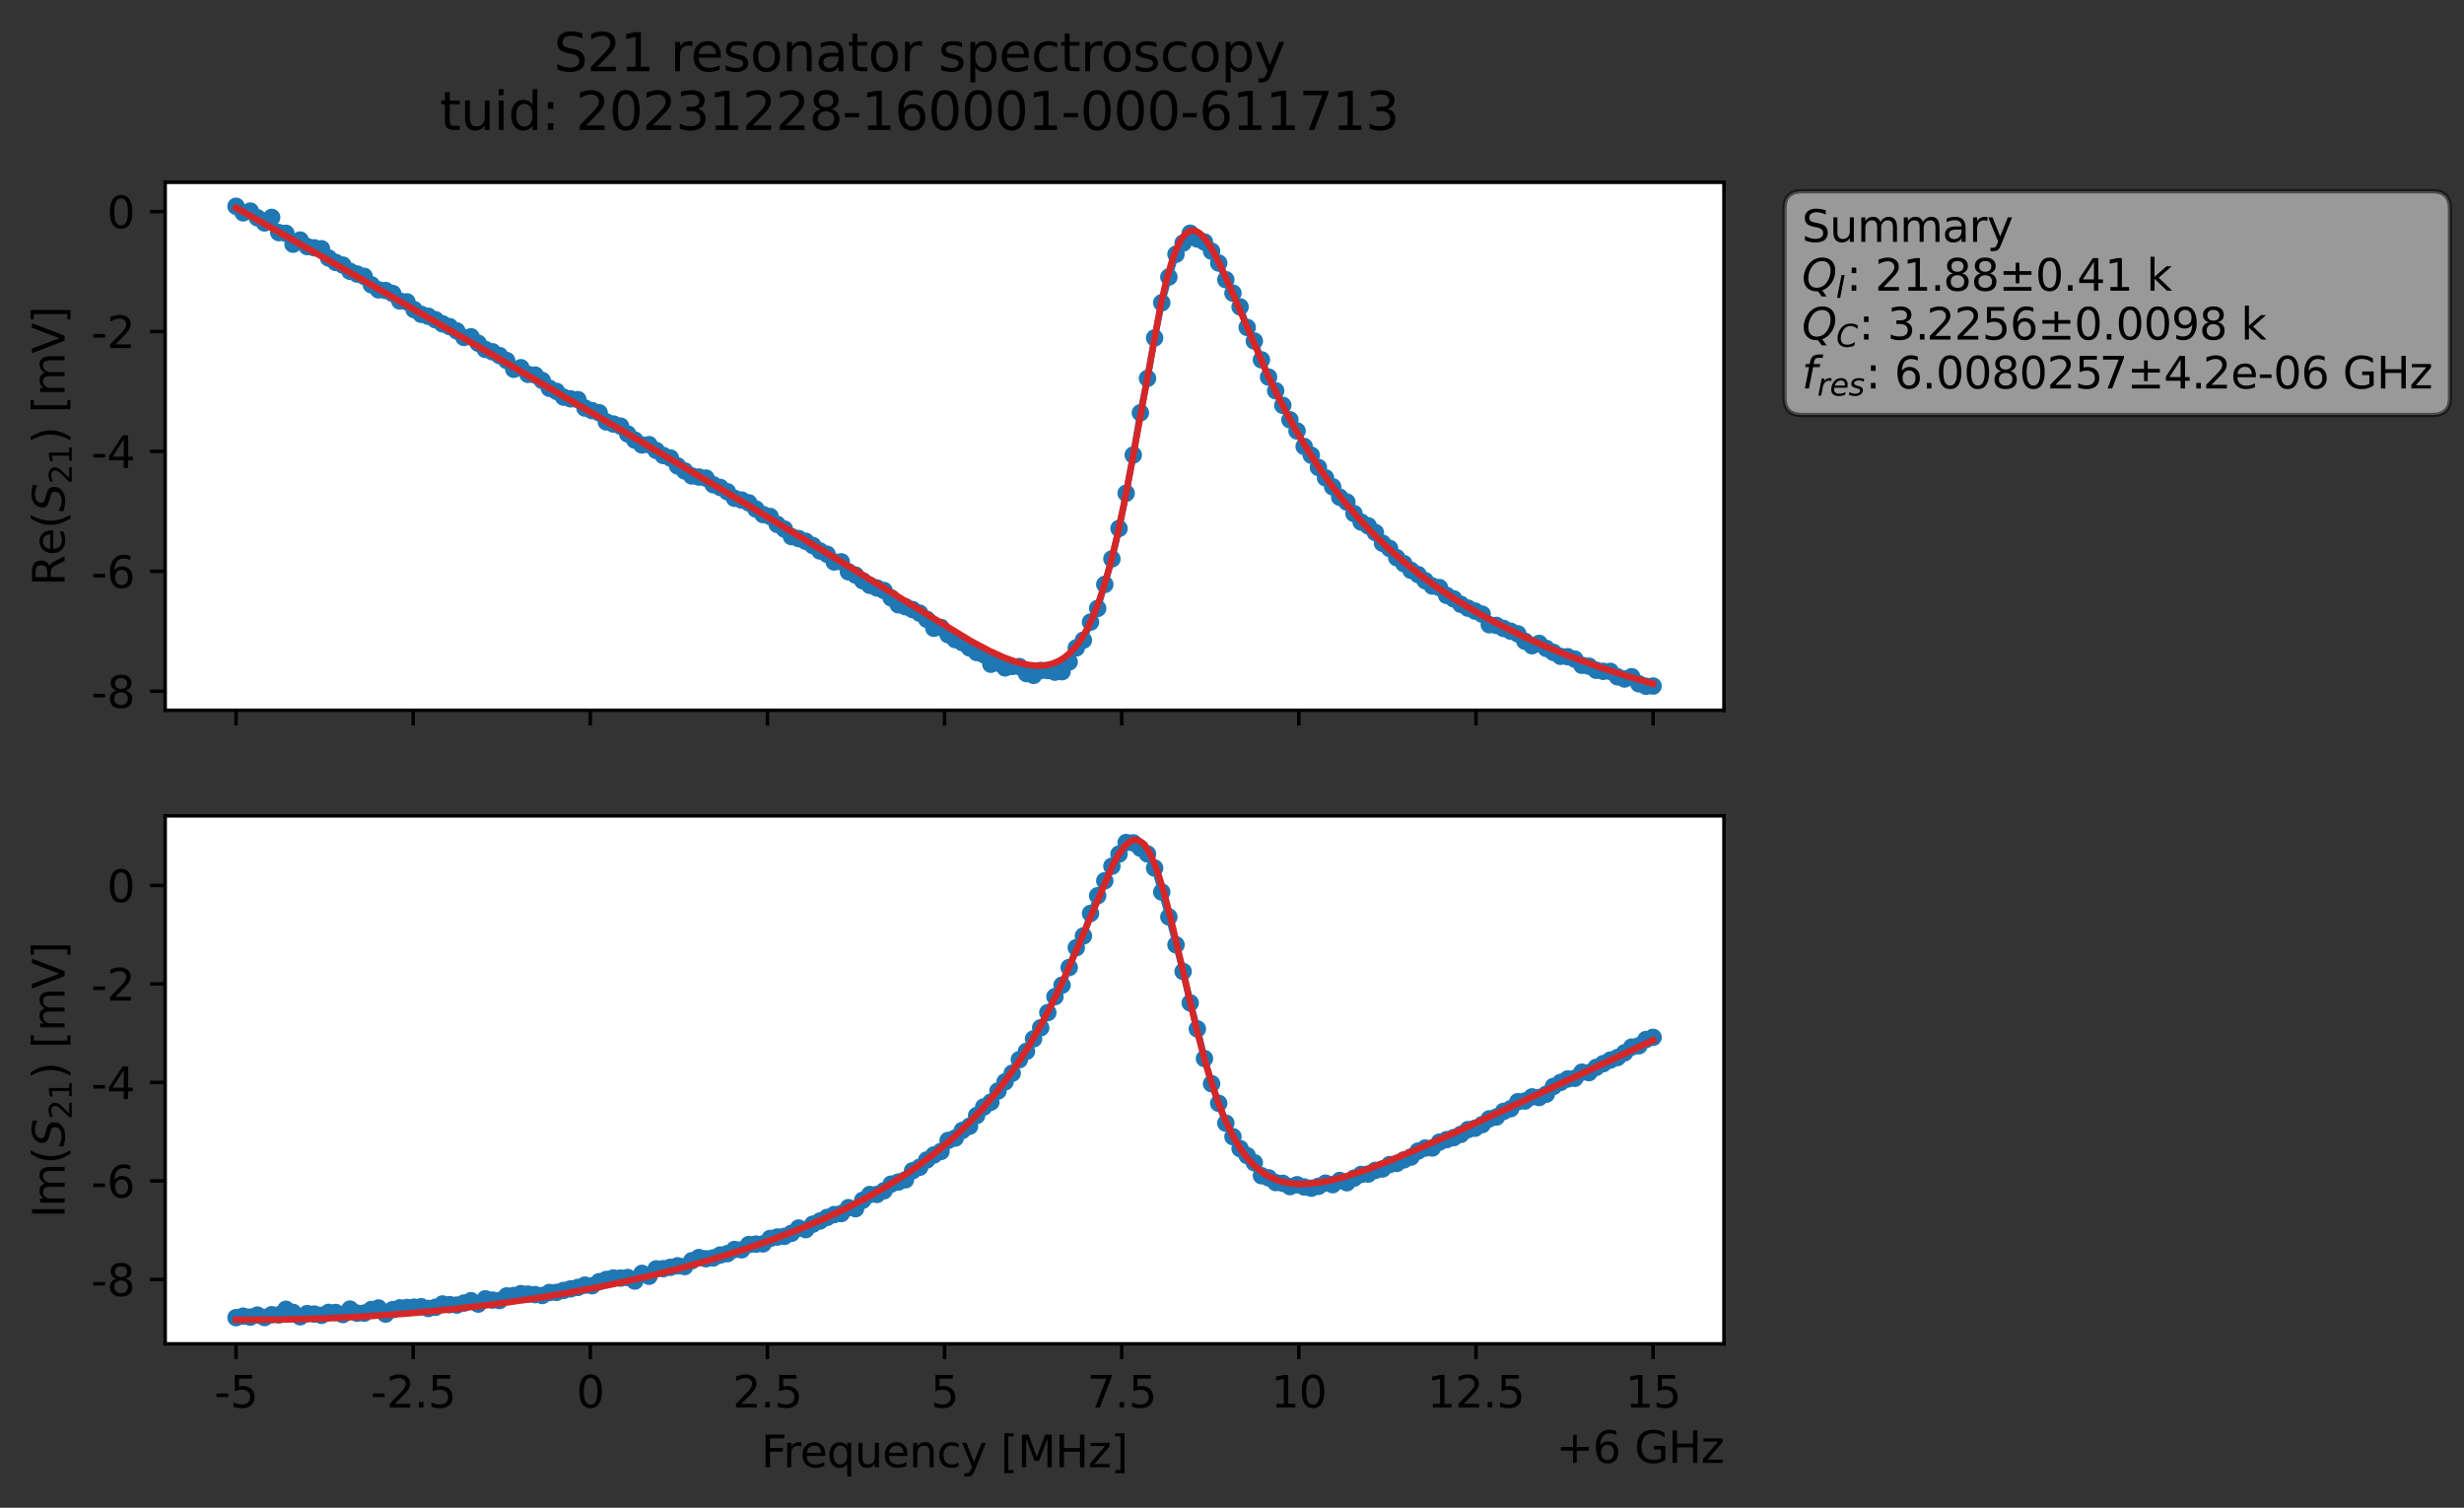 <?xml version="1.0" encoding="utf-8" standalone="no"?>
<!DOCTYPE svg PUBLIC "-//W3C//DTD SVG 1.1//EN"
  "http://www.w3.org/Graphics/SVG/1.1/DTD/svg11.dtd">
<svg xmlns:xlink="http://www.w3.org/1999/xlink" width="564.524pt" height="345.428pt" viewBox="0 0 564.524 345.428" xmlns="http://www.w3.org/2000/svg" version="1.1">
 <rect x="0" y="0" width="564.524" height="345.428" fill="#333333" stroke="none"/>
 <defs>
  <style type="text/css">*{stroke-linejoin: round; stroke-linecap: butt}</style>
 </defs>
 <g id="figure_1">
  <g id="patch_1">
   <path d="M 0 345.428 
L 564.524 345.428 
L 564.524 -0 
L 0 -0 
L 0 345.428 
z
" style="fill: none; opacity: 0"/>
  </g>
  <g id="axes_1">
   <g id="patch_2">
    <path d="M 37.848 162.72 
L 394.968 162.72 
L 394.968 41.76 
L 37.848 41.76 
z
" style="fill: #ffffff"/>
   </g>
   <g id="matplotlib.axis_1">
    <g id="xtick_1">
     <g id="line2d_1">
      <defs>
       <path id="m538d977e15" d="M 0 0 
L 0 3.5 
" style="stroke: #000000; stroke-width: 0.8"/>
      </defs>
      <g>
       <use xlink:href="#m538d977e15" x="54.081" y="162.72" style="stroke: #000000; stroke-width: 0.8"/>
      </g>
     </g>
    </g>
    <g id="xtick_2">
     <g id="line2d_2">
      <g>
       <use xlink:href="#m538d977e15" x="94.663" y="162.72" style="stroke: #000000; stroke-width: 0.8"/>
      </g>
     </g>
    </g>
    <g id="xtick_3">
     <g id="line2d_3">
      <g>
       <use xlink:href="#m538d977e15" x="135.245" y="162.72" style="stroke: #000000; stroke-width: 0.8"/>
      </g>
     </g>
    </g>
    <g id="xtick_4">
     <g id="line2d_4">
      <g>
       <use xlink:href="#m538d977e15" x="175.827" y="162.72" style="stroke: #000000; stroke-width: 0.8"/>
      </g>
     </g>
    </g>
    <g id="xtick_5">
     <g id="line2d_5">
      <g>
       <use xlink:href="#m538d977e15" x="216.408" y="162.72" style="stroke: #000000; stroke-width: 0.8"/>
      </g>
     </g>
    </g>
    <g id="xtick_6">
     <g id="line2d_6">
      <g>
       <use xlink:href="#m538d977e15" x="256.99" y="162.72" style="stroke: #000000; stroke-width: 0.8"/>
      </g>
     </g>
    </g>
    <g id="xtick_7">
     <g id="line2d_7">
      <g>
       <use xlink:href="#m538d977e15" x="297.572" y="162.72" style="stroke: #000000; stroke-width: 0.8"/>
      </g>
     </g>
    </g>
    <g id="xtick_8">
     <g id="line2d_8">
      <g>
       <use xlink:href="#m538d977e15" x="338.154" y="162.72" style="stroke: #000000; stroke-width: 0.8"/>
      </g>
     </g>
    </g>
    <g id="xtick_9">
     <g id="line2d_9">
      <g>
       <use xlink:href="#m538d977e15" x="378.736" y="162.72" style="stroke: #000000; stroke-width: 0.8"/>
      </g>
     </g>
    </g>
   </g>
   <g id="matplotlib.axis_2">
    <g id="ytick_1">
     <g id="line2d_10">
      <defs>
       <path id="mb820af4414" d="M 0 0 
L -3.5 0 
" style="stroke: #000000; stroke-width: 0.8"/>
      </defs>
      <g>
       <use xlink:href="#mb820af4414" x="37.848" y="158.366" style="stroke: #000000; stroke-width: 0.8"/>
      </g>
     </g>
     <g id="text_1">
      <!-- -8 -->
      <g transform="translate(20.878 162.165) scale(0.1 -0.1)">
       <defs>
        <path id="DejaVuSans-2d" d="M 313 2009 
L 1997 2009 
L 1997 1497 
L 313 1497 
L 313 2009 
z
" transform="scale(0.016)"/>
        <path id="DejaVuSans-38" d="M 2034 2216 
Q 1584 2216 1326 1975 
Q 1069 1734 1069 1313 
Q 1069 891 1326 650 
Q 1584 409 2034 409 
Q 2484 409 2743 651 
Q 3003 894 3003 1313 
Q 3003 1734 2745 1975 
Q 2488 2216 2034 2216 
z
M 1403 2484 
Q 997 2584 770 2862 
Q 544 3141 544 3541 
Q 544 4100 942 4425 
Q 1341 4750 2034 4750 
Q 2731 4750 3128 4425 
Q 3525 4100 3525 3541 
Q 3525 3141 3298 2862 
Q 3072 2584 2669 2484 
Q 3125 2378 3379 2068 
Q 3634 1759 3634 1313 
Q 3634 634 3220 271 
Q 2806 -91 2034 -91 
Q 1263 -91 848 271 
Q 434 634 434 1313 
Q 434 1759 690 2068 
Q 947 2378 1403 2484 
z
M 1172 3481 
Q 1172 3119 1398 2916 
Q 1625 2713 2034 2713 
Q 2441 2713 2670 2916 
Q 2900 3119 2900 3481 
Q 2900 3844 2670 4047 
Q 2441 4250 2034 4250 
Q 1625 4250 1398 4047 
Q 1172 3844 1172 3481 
z
" transform="scale(0.016)"/>
       </defs>
       <use xlink:href="#DejaVuSans-2d"/>
       <use xlink:href="#DejaVuSans-38" x="36.084"/>
      </g>
     </g>
    </g>
    <g id="ytick_2">
     <g id="line2d_11">
      <g>
       <use xlink:href="#mb820af4414" x="37.848" y="130.893" style="stroke: #000000; stroke-width: 0.8"/>
      </g>
     </g>
     <g id="text_2">
      <!-- -6 -->
      <g transform="translate(20.878 134.692) scale(0.1 -0.1)">
       <defs>
        <path id="DejaVuSans-36" d="M 2113 2584 
Q 1688 2584 1439 2293 
Q 1191 2003 1191 1497 
Q 1191 994 1439 701 
Q 1688 409 2113 409 
Q 2538 409 2786 701 
Q 3034 994 3034 1497 
Q 3034 2003 2786 2293 
Q 2538 2584 2113 2584 
z
M 3366 4563 
L 3366 3988 
Q 3128 4100 2886 4159 
Q 2644 4219 2406 4219 
Q 1781 4219 1451 3797 
Q 1122 3375 1075 2522 
Q 1259 2794 1537 2939 
Q 1816 3084 2150 3084 
Q 2853 3084 3261 2657 
Q 3669 2231 3669 1497 
Q 3669 778 3244 343 
Q 2819 -91 2113 -91 
Q 1303 -91 875 529 
Q 447 1150 447 2328 
Q 447 3434 972 4092 
Q 1497 4750 2381 4750 
Q 2619 4750 2861 4703 
Q 3103 4656 3366 4563 
z
" transform="scale(0.016)"/>
       </defs>
       <use xlink:href="#DejaVuSans-2d"/>
       <use xlink:href="#DejaVuSans-36" x="36.084"/>
      </g>
     </g>
    </g>
    <g id="ytick_3">
     <g id="line2d_12">
      <g>
       <use xlink:href="#mb820af4414" x="37.848" y="103.42" style="stroke: #000000; stroke-width: 0.8"/>
      </g>
     </g>
     <g id="text_3">
      <!-- -4 -->
      <g transform="translate(20.878 107.22) scale(0.1 -0.1)">
       <defs>
        <path id="DejaVuSans-34" d="M 2419 4116 
L 825 1625 
L 2419 1625 
L 2419 4116 
z
M 2253 4666 
L 3047 4666 
L 3047 1625 
L 3713 1625 
L 3713 1100 
L 3047 1100 
L 3047 0 
L 2419 0 
L 2419 1100 
L 313 1100 
L 313 1709 
L 2253 4666 
z
" transform="scale(0.016)"/>
       </defs>
       <use xlink:href="#DejaVuSans-2d"/>
       <use xlink:href="#DejaVuSans-34" x="36.084"/>
      </g>
     </g>
    </g>
    <g id="ytick_4">
     <g id="line2d_13">
      <g>
       <use xlink:href="#mb820af4414" x="37.848" y="75.947" style="stroke: #000000; stroke-width: 0.8"/>
      </g>
     </g>
     <g id="text_4">
      <!-- -2 -->
      <g transform="translate(20.878 79.747) scale(0.1 -0.1)">
       <defs>
        <path id="DejaVuSans-32" d="M 1228 531 
L 3431 531 
L 3431 0 
L 469 0 
L 469 531 
Q 828 903 1448 1529 
Q 2069 2156 2228 2338 
Q 2531 2678 2651 2914 
Q 2772 3150 2772 3378 
Q 2772 3750 2511 3984 
Q 2250 4219 1831 4219 
Q 1534 4219 1204 4116 
Q 875 4013 500 3803 
L 500 4441 
Q 881 4594 1212 4672 
Q 1544 4750 1819 4750 
Q 2544 4750 2975 4387 
Q 3406 4025 3406 3419 
Q 3406 3131 3298 2873 
Q 3191 2616 2906 2266 
Q 2828 2175 2409 1742 
Q 1991 1309 1228 531 
z
" transform="scale(0.016)"/>
       </defs>
       <use xlink:href="#DejaVuSans-2d"/>
       <use xlink:href="#DejaVuSans-32" x="36.084"/>
      </g>
     </g>
    </g>
    <g id="ytick_5">
     <g id="line2d_14">
      <g>
       <use xlink:href="#mb820af4414" x="37.848" y="48.475" style="stroke: #000000; stroke-width: 0.8"/>
      </g>
     </g>
     <g id="text_5">
      <!-- 0 -->
      <g transform="translate(24.486 52.274) scale(0.1 -0.1)">
       <defs>
        <path id="DejaVuSans-30" d="M 2034 4250 
Q 1547 4250 1301 3770 
Q 1056 3291 1056 2328 
Q 1056 1369 1301 889 
Q 1547 409 2034 409 
Q 2525 409 2770 889 
Q 3016 1369 3016 2328 
Q 3016 3291 2770 3770 
Q 2525 4250 2034 4250 
z
M 2034 4750 
Q 2819 4750 3233 4129 
Q 3647 3509 3647 2328 
Q 3647 1150 3233 529 
Q 2819 -91 2034 -91 
Q 1250 -91 836 529 
Q 422 1150 422 2328 
Q 422 3509 836 4129 
Q 1250 4750 2034 4750 
z
" transform="scale(0.016)"/>
       </defs>
       <use xlink:href="#DejaVuSans-30"/>
      </g>
     </g>
    </g>
    <g id="text_6">
     <!-- Re$(S_{21})$ [mV] -->
     <g transform="translate(14.798 134.24) rotate(-90) scale(0.1 -0.1)">
      <defs>
       <path id="DejaVuSans-52" d="M 2841 2188 
Q 3044 2119 3236 1894 
Q 3428 1669 3622 1275 
L 4263 0 
L 3584 0 
L 2988 1197 
Q 2756 1666 2539 1819 
Q 2322 1972 1947 1972 
L 1259 1972 
L 1259 0 
L 628 0 
L 628 4666 
L 2053 4666 
Q 2853 4666 3247 4331 
Q 3641 3997 3641 3322 
Q 3641 2881 3436 2590 
Q 3231 2300 2841 2188 
z
M 1259 4147 
L 1259 2491 
L 2053 2491 
Q 2509 2491 2742 2702 
Q 2975 2913 2975 3322 
Q 2975 3731 2742 3939 
Q 2509 4147 2053 4147 
L 1259 4147 
z
" transform="scale(0.016)"/>
       <path id="DejaVuSans-65" d="M 3597 1894 
L 3597 1613 
L 953 1613 
Q 991 1019 1311 708 
Q 1631 397 2203 397 
Q 2534 397 2845 478 
Q 3156 559 3463 722 
L 3463 178 
Q 3153 47 2828 -22 
Q 2503 -91 2169 -91 
Q 1331 -91 842 396 
Q 353 884 353 1716 
Q 353 2575 817 3079 
Q 1281 3584 2069 3584 
Q 2775 3584 3186 3129 
Q 3597 2675 3597 1894 
z
M 3022 2063 
Q 3016 2534 2758 2815 
Q 2500 3097 2075 3097 
Q 1594 3097 1305 2825 
Q 1016 2553 972 2059 
L 3022 2063 
z
" transform="scale(0.016)"/>
       <path id="DejaVuSans-28" d="M 1984 4856 
Q 1566 4138 1362 3434 
Q 1159 2731 1159 2009 
Q 1159 1288 1364 580 
Q 1569 -128 1984 -844 
L 1484 -844 
Q 1016 -109 783 600 
Q 550 1309 550 2009 
Q 550 2706 781 3412 
Q 1013 4119 1484 4856 
L 1984 4856 
z
" transform="scale(0.016)"/>
       <path id="DejaVuSans-Oblique-53" d="M 3859 4513 
L 3738 3897 
Q 3422 4066 3111 4152 
Q 2800 4238 2509 4238 
Q 1944 4238 1609 3991 
Q 1275 3744 1275 3334 
Q 1275 3109 1398 2989 
Q 1522 2869 2034 2731 
L 2413 2638 
Q 3053 2472 3303 2217 
Q 3553 1963 3553 1503 
Q 3553 797 2998 353 
Q 2444 -91 1538 -91 
Q 1166 -91 791 -17 
Q 416 56 38 206 
L 166 856 
Q 513 641 861 531 
Q 1209 422 1556 422 
Q 2147 422 2503 684 
Q 2859 947 2859 1369 
Q 2859 1650 2717 1795 
Q 2575 1941 2106 2059 
L 1728 2156 
Q 1081 2325 845 2545 
Q 609 2766 609 3163 
Q 609 3859 1145 4304 
Q 1681 4750 2541 4750 
Q 2875 4750 3203 4690 
Q 3531 4631 3859 4513 
z
" transform="scale(0.016)"/>
       <path id="DejaVuSans-31" d="M 794 531 
L 1825 531 
L 1825 4091 
L 703 3866 
L 703 4441 
L 1819 4666 
L 2450 4666 
L 2450 531 
L 3481 531 
L 3481 0 
L 794 0 
L 794 531 
z
" transform="scale(0.016)"/>
       <path id="DejaVuSans-29" d="M 513 4856 
L 1013 4856 
Q 1481 4119 1714 3412 
Q 1947 2706 1947 2009 
Q 1947 1309 1714 600 
Q 1481 -109 1013 -844 
L 513 -844 
Q 928 -128 1133 580 
Q 1338 1288 1338 2009 
Q 1338 2731 1133 3434 
Q 928 4138 513 4856 
z
" transform="scale(0.016)"/>
       <path id="DejaVuSans-20" transform="scale(0.016)"/>
       <path id="DejaVuSans-5b" d="M 550 4863 
L 1875 4863 
L 1875 4416 
L 1125 4416 
L 1125 -397 
L 1875 -397 
L 1875 -844 
L 550 -844 
L 550 4863 
z
" transform="scale(0.016)"/>
       <path id="DejaVuSans-6d" d="M 3328 2828 
Q 3544 3216 3844 3400 
Q 4144 3584 4550 3584 
Q 5097 3584 5394 3201 
Q 5691 2819 5691 2113 
L 5691 0 
L 5113 0 
L 5113 2094 
Q 5113 2597 4934 2840 
Q 4756 3084 4391 3084 
Q 3944 3084 3684 2787 
Q 3425 2491 3425 1978 
L 3425 0 
L 2847 0 
L 2847 2094 
Q 2847 2600 2669 2842 
Q 2491 3084 2119 3084 
Q 1678 3084 1418 2786 
Q 1159 2488 1159 1978 
L 1159 0 
L 581 0 
L 581 3500 
L 1159 3500 
L 1159 2956 
Q 1356 3278 1631 3431 
Q 1906 3584 2284 3584 
Q 2666 3584 2933 3390 
Q 3200 3197 3328 2828 
z
" transform="scale(0.016)"/>
       <path id="DejaVuSans-56" d="M 1831 0 
L 50 4666 
L 709 4666 
L 2188 738 
L 3669 4666 
L 4325 4666 
L 2547 0 
L 1831 0 
z
" transform="scale(0.016)"/>
       <path id="DejaVuSans-5d" d="M 1947 4863 
L 1947 -844 
L 622 -844 
L 622 -397 
L 1369 -397 
L 1369 4416 
L 622 4416 
L 622 4863 
L 1947 4863 
z
" transform="scale(0.016)"/>
      </defs>
      <use xlink:href="#DejaVuSans-52" transform="translate(0 0.016)"/>
      <use xlink:href="#DejaVuSans-65" transform="translate(69.482 0.016)"/>
      <use xlink:href="#DejaVuSans-28" transform="translate(131.006 0.016)"/>
      <use xlink:href="#DejaVuSans-Oblique-53" transform="translate(170.02 0.016)"/>
      <use xlink:href="#DejaVuSans-32" transform="translate(233.496 -16.391) scale(0.7)"/>
      <use xlink:href="#DejaVuSans-31" transform="translate(278.032 -16.391) scale(0.7)"/>
      <use xlink:href="#DejaVuSans-29" transform="translate(325.303 0.016)"/>
      <use xlink:href="#DejaVuSans-20" transform="translate(364.316 0.016)"/>
      <use xlink:href="#DejaVuSans-5b" transform="translate(396.104 0.016)"/>
      <use xlink:href="#DejaVuSans-6d" transform="translate(435.117 0.016)"/>
      <use xlink:href="#DejaVuSans-56" transform="translate(532.529 0.016)"/>
      <use xlink:href="#DejaVuSans-5d" transform="translate(600.938 0.016)"/>
     </g>
    </g>
   </g>
   <g id="line2d_15">
    <path d="M 54.081 47.258 
L 55.713 48.76 
L 57.344 48.354 
L 58.975 49.897 
L 60.607 51.071 
L 62.238 49.802 
L 63.87 53.29 
L 65.501 53.455 
L 67.133 55.945 
L 68.764 55.002 
L 70.395 56.495 
L 73.658 56.994 
L 75.29 59.116 
L 76.921 60.133 
L 78.553 60.735 
L 80.184 62.153 
L 83.447 63.317 
L 85.078 65.246 
L 86.71 66.403 
L 88.341 66.555 
L 89.973 67.236 
L 91.604 68.967 
L 93.235 69.155 
L 94.867 70.931 
L 96.498 72.017 
L 98.13 72.463 
L 99.761 73.25 
L 101.393 74.203 
L 103.024 74.838 
L 104.655 75.826 
L 106.287 77.311 
L 107.918 77.162 
L 111.181 80.05 
L 112.813 80.597 
L 114.444 81.465 
L 116.076 82.595 
L 117.707 84.601 
L 119.338 84.246 
L 120.97 85.767 
L 122.601 85.934 
L 124.233 87.176 
L 125.864 88.956 
L 127.496 89.665 
L 129.127 90.985 
L 130.758 91.383 
L 132.39 91.55 
L 134.021 93.489 
L 137.284 94.571 
L 138.916 96.663 
L 142.178 97.632 
L 143.81 99.419 
L 145.441 100.834 
L 147.073 101.944 
L 148.704 101.882 
L 150.336 103.205 
L 151.967 104.357 
L 153.598 104.934 
L 155.23 106.746 
L 158.493 109.044 
L 161.756 109.539 
L 163.387 111.042 
L 165.018 111.678 
L 166.65 112.664 
L 168.281 114.155 
L 169.913 114.567 
L 171.544 115.203 
L 174.807 117.885 
L 176.438 118.331 
L 178.07 120.145 
L 179.701 121.201 
L 181.333 122.941 
L 182.964 123.385 
L 184.596 124.011 
L 186.227 124.982 
L 187.858 126.233 
L 189.49 126.984 
L 191.121 128.746 
L 192.753 128.72 
L 194.384 131.003 
L 196.016 131.765 
L 197.647 133.05 
L 199.278 134.1 
L 202.541 135.296 
L 205.804 138.553 
L 207.436 138.998 
L 209.067 139.649 
L 210.698 140.479 
L 212.33 141.886 
L 213.961 143.941 
L 215.593 143.755 
L 217.224 145.428 
L 218.856 146.544 
L 220.487 147.249 
L 223.75 149.488 
L 225.381 149.995 
L 227.013 152.177 
L 228.644 151.915 
L 230.276 153.016 
L 231.907 152.678 
L 233.538 152.714 
L 235.17 154.312 
L 236.801 154.724 
L 238.433 153.607 
L 240.064 153.626 
L 241.696 153.99 
L 243.327 153.887 
L 244.958 151.642 
L 246.59 148.434 
L 248.221 146.657 
L 249.853 142.517 
L 251.484 139.393 
L 254.747 128.047 
L 256.378 121.069 
L 258.01 113.004 
L 259.641 104.236 
L 261.273 94.573 
L 262.904 86.69 
L 264.536 77.424 
L 266.167 69.362 
L 267.798 63.466 
L 269.43 58.245 
L 271.061 55.675 
L 272.693 53.434 
L 274.324 54.759 
L 275.956 55.449 
L 277.587 57.544 
L 279.218 60.268 
L 280.85 64.076 
L 284.113 70.313 
L 285.744 75.015 
L 287.376 78.131 
L 289.007 82.436 
L 290.638 86.395 
L 293.901 92.865 
L 295.533 96.177 
L 297.164 98.736 
L 298.796 102.29 
L 300.427 104.293 
L 302.059 107.103 
L 303.69 109.473 
L 305.321 111.528 
L 306.953 113.921 
L 308.584 115.031 
L 310.216 117.661 
L 311.847 119.608 
L 313.479 120.482 
L 315.11 122.018 
L 316.741 124.453 
L 318.373 125.652 
L 320.004 127.769 
L 321.636 129.125 
L 323.267 130.659 
L 324.899 131.64 
L 326.53 133.042 
L 328.161 134.265 
L 329.793 134.618 
L 331.424 136.402 
L 333.056 137.204 
L 334.687 138.455 
L 336.319 139.325 
L 339.581 140.719 
L 341.213 143.127 
L 342.844 143.284 
L 346.107 144.613 
L 347.739 145.215 
L 349.37 146.901 
L 351.001 147.943 
L 352.633 147.411 
L 354.264 148.555 
L 357.527 150.364 
L 359.159 150.453 
L 360.79 151.006 
L 362.421 152.415 
L 364.053 152.627 
L 365.684 153.557 
L 367.316 153.805 
L 368.947 153.821 
L 370.579 155.055 
L 372.21 155.56 
L 373.841 155.037 
L 375.473 156.654 
L 377.104 157.222 
L 378.736 157.173 
L 378.736 157.173 
" clip-path="url(#p2657786f5c)" style="fill: none; stroke: #1f77b4; stroke-width: 1.5; stroke-linecap: square"/>
    <defs>
     <path id="m27ff793441" d="M 0 1.5 
C 0.398 1.5 0.779 1.342 1.061 1.061 
C 1.342 0.779 1.5 0.398 1.5 0 
C 1.5 -0.398 1.342 -0.779 1.061 -1.061 
C 0.779 -1.342 0.398 -1.5 0 -1.5 
C -0.398 -1.5 -0.779 -1.342 -1.061 -1.061 
C -1.342 -0.779 -1.5 -0.398 -1.5 0 
C -1.5 0.398 -1.342 0.779 -1.061 1.061 
C -0.779 1.342 -0.398 1.5 0 1.5 
z
" style="stroke: #1f77b4"/>
    </defs>
    <g clip-path="url(#p2657786f5c)">
     <use xlink:href="#m27ff793441" x="54.081" y="47.258" style="fill: #1f77b4; stroke: #1f77b4"/>
     <use xlink:href="#m27ff793441" x="55.713" y="48.76" style="fill: #1f77b4; stroke: #1f77b4"/>
     <use xlink:href="#m27ff793441" x="57.344" y="48.354" style="fill: #1f77b4; stroke: #1f77b4"/>
     <use xlink:href="#m27ff793441" x="58.975" y="49.897" style="fill: #1f77b4; stroke: #1f77b4"/>
     <use xlink:href="#m27ff793441" x="60.607" y="51.071" style="fill: #1f77b4; stroke: #1f77b4"/>
     <use xlink:href="#m27ff793441" x="62.238" y="49.802" style="fill: #1f77b4; stroke: #1f77b4"/>
     <use xlink:href="#m27ff793441" x="63.87" y="53.29" style="fill: #1f77b4; stroke: #1f77b4"/>
     <use xlink:href="#m27ff793441" x="65.501" y="53.455" style="fill: #1f77b4; stroke: #1f77b4"/>
     <use xlink:href="#m27ff793441" x="67.133" y="55.945" style="fill: #1f77b4; stroke: #1f77b4"/>
     <use xlink:href="#m27ff793441" x="68.764" y="55.002" style="fill: #1f77b4; stroke: #1f77b4"/>
     <use xlink:href="#m27ff793441" x="70.395" y="56.495" style="fill: #1f77b4; stroke: #1f77b4"/>
     <use xlink:href="#m27ff793441" x="72.027" y="56.78" style="fill: #1f77b4; stroke: #1f77b4"/>
     <use xlink:href="#m27ff793441" x="73.658" y="56.994" style="fill: #1f77b4; stroke: #1f77b4"/>
     <use xlink:href="#m27ff793441" x="75.29" y="59.116" style="fill: #1f77b4; stroke: #1f77b4"/>
     <use xlink:href="#m27ff793441" x="76.921" y="60.133" style="fill: #1f77b4; stroke: #1f77b4"/>
     <use xlink:href="#m27ff793441" x="78.553" y="60.735" style="fill: #1f77b4; stroke: #1f77b4"/>
     <use xlink:href="#m27ff793441" x="80.184" y="62.153" style="fill: #1f77b4; stroke: #1f77b4"/>
     <use xlink:href="#m27ff793441" x="81.815" y="62.787" style="fill: #1f77b4; stroke: #1f77b4"/>
     <use xlink:href="#m27ff793441" x="83.447" y="63.317" style="fill: #1f77b4; stroke: #1f77b4"/>
     <use xlink:href="#m27ff793441" x="85.078" y="65.246" style="fill: #1f77b4; stroke: #1f77b4"/>
     <use xlink:href="#m27ff793441" x="86.71" y="66.403" style="fill: #1f77b4; stroke: #1f77b4"/>
     <use xlink:href="#m27ff793441" x="88.341" y="66.555" style="fill: #1f77b4; stroke: #1f77b4"/>
     <use xlink:href="#m27ff793441" x="89.973" y="67.236" style="fill: #1f77b4; stroke: #1f77b4"/>
     <use xlink:href="#m27ff793441" x="91.604" y="68.967" style="fill: #1f77b4; stroke: #1f77b4"/>
     <use xlink:href="#m27ff793441" x="93.235" y="69.155" style="fill: #1f77b4; stroke: #1f77b4"/>
     <use xlink:href="#m27ff793441" x="94.867" y="70.931" style="fill: #1f77b4; stroke: #1f77b4"/>
     <use xlink:href="#m27ff793441" x="96.498" y="72.017" style="fill: #1f77b4; stroke: #1f77b4"/>
     <use xlink:href="#m27ff793441" x="98.13" y="72.463" style="fill: #1f77b4; stroke: #1f77b4"/>
     <use xlink:href="#m27ff793441" x="99.761" y="73.25" style="fill: #1f77b4; stroke: #1f77b4"/>
     <use xlink:href="#m27ff793441" x="101.393" y="74.203" style="fill: #1f77b4; stroke: #1f77b4"/>
     <use xlink:href="#m27ff793441" x="103.024" y="74.838" style="fill: #1f77b4; stroke: #1f77b4"/>
     <use xlink:href="#m27ff793441" x="104.655" y="75.826" style="fill: #1f77b4; stroke: #1f77b4"/>
     <use xlink:href="#m27ff793441" x="106.287" y="77.311" style="fill: #1f77b4; stroke: #1f77b4"/>
     <use xlink:href="#m27ff793441" x="107.918" y="77.162" style="fill: #1f77b4; stroke: #1f77b4"/>
     <use xlink:href="#m27ff793441" x="109.55" y="78.637" style="fill: #1f77b4; stroke: #1f77b4"/>
     <use xlink:href="#m27ff793441" x="111.181" y="80.05" style="fill: #1f77b4; stroke: #1f77b4"/>
     <use xlink:href="#m27ff793441" x="112.813" y="80.597" style="fill: #1f77b4; stroke: #1f77b4"/>
     <use xlink:href="#m27ff793441" x="114.444" y="81.465" style="fill: #1f77b4; stroke: #1f77b4"/>
     <use xlink:href="#m27ff793441" x="116.076" y="82.595" style="fill: #1f77b4; stroke: #1f77b4"/>
     <use xlink:href="#m27ff793441" x="117.707" y="84.601" style="fill: #1f77b4; stroke: #1f77b4"/>
     <use xlink:href="#m27ff793441" x="119.338" y="84.246" style="fill: #1f77b4; stroke: #1f77b4"/>
     <use xlink:href="#m27ff793441" x="120.97" y="85.767" style="fill: #1f77b4; stroke: #1f77b4"/>
     <use xlink:href="#m27ff793441" x="122.601" y="85.934" style="fill: #1f77b4; stroke: #1f77b4"/>
     <use xlink:href="#m27ff793441" x="124.233" y="87.176" style="fill: #1f77b4; stroke: #1f77b4"/>
     <use xlink:href="#m27ff793441" x="125.864" y="88.956" style="fill: #1f77b4; stroke: #1f77b4"/>
     <use xlink:href="#m27ff793441" x="127.496" y="89.665" style="fill: #1f77b4; stroke: #1f77b4"/>
     <use xlink:href="#m27ff793441" x="129.127" y="90.985" style="fill: #1f77b4; stroke: #1f77b4"/>
     <use xlink:href="#m27ff793441" x="130.758" y="91.383" style="fill: #1f77b4; stroke: #1f77b4"/>
     <use xlink:href="#m27ff793441" x="132.39" y="91.55" style="fill: #1f77b4; stroke: #1f77b4"/>
     <use xlink:href="#m27ff793441" x="134.021" y="93.489" style="fill: #1f77b4; stroke: #1f77b4"/>
     <use xlink:href="#m27ff793441" x="135.653" y="94.076" style="fill: #1f77b4; stroke: #1f77b4"/>
     <use xlink:href="#m27ff793441" x="137.284" y="94.571" style="fill: #1f77b4; stroke: #1f77b4"/>
     <use xlink:href="#m27ff793441" x="138.916" y="96.663" style="fill: #1f77b4; stroke: #1f77b4"/>
     <use xlink:href="#m27ff793441" x="140.547" y="97.148" style="fill: #1f77b4; stroke: #1f77b4"/>
     <use xlink:href="#m27ff793441" x="142.178" y="97.632" style="fill: #1f77b4; stroke: #1f77b4"/>
     <use xlink:href="#m27ff793441" x="143.81" y="99.419" style="fill: #1f77b4; stroke: #1f77b4"/>
     <use xlink:href="#m27ff793441" x="145.441" y="100.834" style="fill: #1f77b4; stroke: #1f77b4"/>
     <use xlink:href="#m27ff793441" x="147.073" y="101.944" style="fill: #1f77b4; stroke: #1f77b4"/>
     <use xlink:href="#m27ff793441" x="148.704" y="101.882" style="fill: #1f77b4; stroke: #1f77b4"/>
     <use xlink:href="#m27ff793441" x="150.336" y="103.205" style="fill: #1f77b4; stroke: #1f77b4"/>
     <use xlink:href="#m27ff793441" x="151.967" y="104.357" style="fill: #1f77b4; stroke: #1f77b4"/>
     <use xlink:href="#m27ff793441" x="153.598" y="104.934" style="fill: #1f77b4; stroke: #1f77b4"/>
     <use xlink:href="#m27ff793441" x="155.23" y="106.746" style="fill: #1f77b4; stroke: #1f77b4"/>
     <use xlink:href="#m27ff793441" x="156.861" y="107.892" style="fill: #1f77b4; stroke: #1f77b4"/>
     <use xlink:href="#m27ff793441" x="158.493" y="109.044" style="fill: #1f77b4; stroke: #1f77b4"/>
     <use xlink:href="#m27ff793441" x="160.124" y="109.299" style="fill: #1f77b4; stroke: #1f77b4"/>
     <use xlink:href="#m27ff793441" x="161.756" y="109.539" style="fill: #1f77b4; stroke: #1f77b4"/>
     <use xlink:href="#m27ff793441" x="163.387" y="111.042" style="fill: #1f77b4; stroke: #1f77b4"/>
     <use xlink:href="#m27ff793441" x="165.018" y="111.678" style="fill: #1f77b4; stroke: #1f77b4"/>
     <use xlink:href="#m27ff793441" x="166.65" y="112.664" style="fill: #1f77b4; stroke: #1f77b4"/>
     <use xlink:href="#m27ff793441" x="168.281" y="114.155" style="fill: #1f77b4; stroke: #1f77b4"/>
     <use xlink:href="#m27ff793441" x="169.913" y="114.567" style="fill: #1f77b4; stroke: #1f77b4"/>
     <use xlink:href="#m27ff793441" x="171.544" y="115.203" style="fill: #1f77b4; stroke: #1f77b4"/>
     <use xlink:href="#m27ff793441" x="173.176" y="116.616" style="fill: #1f77b4; stroke: #1f77b4"/>
     <use xlink:href="#m27ff793441" x="174.807" y="117.885" style="fill: #1f77b4; stroke: #1f77b4"/>
     <use xlink:href="#m27ff793441" x="176.438" y="118.331" style="fill: #1f77b4; stroke: #1f77b4"/>
     <use xlink:href="#m27ff793441" x="178.07" y="120.145" style="fill: #1f77b4; stroke: #1f77b4"/>
     <use xlink:href="#m27ff793441" x="179.701" y="121.201" style="fill: #1f77b4; stroke: #1f77b4"/>
     <use xlink:href="#m27ff793441" x="181.333" y="122.941" style="fill: #1f77b4; stroke: #1f77b4"/>
     <use xlink:href="#m27ff793441" x="182.964" y="123.385" style="fill: #1f77b4; stroke: #1f77b4"/>
     <use xlink:href="#m27ff793441" x="184.596" y="124.011" style="fill: #1f77b4; stroke: #1f77b4"/>
     <use xlink:href="#m27ff793441" x="186.227" y="124.982" style="fill: #1f77b4; stroke: #1f77b4"/>
     <use xlink:href="#m27ff793441" x="187.858" y="126.233" style="fill: #1f77b4; stroke: #1f77b4"/>
     <use xlink:href="#m27ff793441" x="189.49" y="126.984" style="fill: #1f77b4; stroke: #1f77b4"/>
     <use xlink:href="#m27ff793441" x="191.121" y="128.746" style="fill: #1f77b4; stroke: #1f77b4"/>
     <use xlink:href="#m27ff793441" x="192.753" y="128.72" style="fill: #1f77b4; stroke: #1f77b4"/>
     <use xlink:href="#m27ff793441" x="194.384" y="131.003" style="fill: #1f77b4; stroke: #1f77b4"/>
     <use xlink:href="#m27ff793441" x="196.016" y="131.765" style="fill: #1f77b4; stroke: #1f77b4"/>
     <use xlink:href="#m27ff793441" x="197.647" y="133.05" style="fill: #1f77b4; stroke: #1f77b4"/>
     <use xlink:href="#m27ff793441" x="199.278" y="134.1" style="fill: #1f77b4; stroke: #1f77b4"/>
     <use xlink:href="#m27ff793441" x="200.91" y="134.708" style="fill: #1f77b4; stroke: #1f77b4"/>
     <use xlink:href="#m27ff793441" x="202.541" y="135.296" style="fill: #1f77b4; stroke: #1f77b4"/>
     <use xlink:href="#m27ff793441" x="204.173" y="136.98" style="fill: #1f77b4; stroke: #1f77b4"/>
     <use xlink:href="#m27ff793441" x="205.804" y="138.553" style="fill: #1f77b4; stroke: #1f77b4"/>
     <use xlink:href="#m27ff793441" x="207.436" y="138.998" style="fill: #1f77b4; stroke: #1f77b4"/>
     <use xlink:href="#m27ff793441" x="209.067" y="139.649" style="fill: #1f77b4; stroke: #1f77b4"/>
     <use xlink:href="#m27ff793441" x="210.698" y="140.479" style="fill: #1f77b4; stroke: #1f77b4"/>
     <use xlink:href="#m27ff793441" x="212.33" y="141.886" style="fill: #1f77b4; stroke: #1f77b4"/>
     <use xlink:href="#m27ff793441" x="213.961" y="143.941" style="fill: #1f77b4; stroke: #1f77b4"/>
     <use xlink:href="#m27ff793441" x="215.593" y="143.755" style="fill: #1f77b4; stroke: #1f77b4"/>
     <use xlink:href="#m27ff793441" x="217.224" y="145.428" style="fill: #1f77b4; stroke: #1f77b4"/>
     <use xlink:href="#m27ff793441" x="218.856" y="146.544" style="fill: #1f77b4; stroke: #1f77b4"/>
     <use xlink:href="#m27ff793441" x="220.487" y="147.249" style="fill: #1f77b4; stroke: #1f77b4"/>
     <use xlink:href="#m27ff793441" x="222.118" y="148.435" style="fill: #1f77b4; stroke: #1f77b4"/>
     <use xlink:href="#m27ff793441" x="223.75" y="149.488" style="fill: #1f77b4; stroke: #1f77b4"/>
     <use xlink:href="#m27ff793441" x="225.381" y="149.995" style="fill: #1f77b4; stroke: #1f77b4"/>
     <use xlink:href="#m27ff793441" x="227.013" y="152.177" style="fill: #1f77b4; stroke: #1f77b4"/>
     <use xlink:href="#m27ff793441" x="228.644" y="151.915" style="fill: #1f77b4; stroke: #1f77b4"/>
     <use xlink:href="#m27ff793441" x="230.276" y="153.016" style="fill: #1f77b4; stroke: #1f77b4"/>
     <use xlink:href="#m27ff793441" x="231.907" y="152.678" style="fill: #1f77b4; stroke: #1f77b4"/>
     <use xlink:href="#m27ff793441" x="233.538" y="152.714" style="fill: #1f77b4; stroke: #1f77b4"/>
     <use xlink:href="#m27ff793441" x="235.17" y="154.312" style="fill: #1f77b4; stroke: #1f77b4"/>
     <use xlink:href="#m27ff793441" x="236.801" y="154.724" style="fill: #1f77b4; stroke: #1f77b4"/>
     <use xlink:href="#m27ff793441" x="238.433" y="153.607" style="fill: #1f77b4; stroke: #1f77b4"/>
     <use xlink:href="#m27ff793441" x="240.064" y="153.626" style="fill: #1f77b4; stroke: #1f77b4"/>
     <use xlink:href="#m27ff793441" x="241.696" y="153.99" style="fill: #1f77b4; stroke: #1f77b4"/>
     <use xlink:href="#m27ff793441" x="243.327" y="153.887" style="fill: #1f77b4; stroke: #1f77b4"/>
     <use xlink:href="#m27ff793441" x="244.958" y="151.642" style="fill: #1f77b4; stroke: #1f77b4"/>
     <use xlink:href="#m27ff793441" x="246.59" y="148.434" style="fill: #1f77b4; stroke: #1f77b4"/>
     <use xlink:href="#m27ff793441" x="248.221" y="146.657" style="fill: #1f77b4; stroke: #1f77b4"/>
     <use xlink:href="#m27ff793441" x="249.853" y="142.517" style="fill: #1f77b4; stroke: #1f77b4"/>
     <use xlink:href="#m27ff793441" x="251.484" y="139.393" style="fill: #1f77b4; stroke: #1f77b4"/>
     <use xlink:href="#m27ff793441" x="253.116" y="133.898" style="fill: #1f77b4; stroke: #1f77b4"/>
     <use xlink:href="#m27ff793441" x="254.747" y="128.047" style="fill: #1f77b4; stroke: #1f77b4"/>
     <use xlink:href="#m27ff793441" x="256.378" y="121.069" style="fill: #1f77b4; stroke: #1f77b4"/>
     <use xlink:href="#m27ff793441" x="258.01" y="113.004" style="fill: #1f77b4; stroke: #1f77b4"/>
     <use xlink:href="#m27ff793441" x="259.641" y="104.236" style="fill: #1f77b4; stroke: #1f77b4"/>
     <use xlink:href="#m27ff793441" x="261.273" y="94.573" style="fill: #1f77b4; stroke: #1f77b4"/>
     <use xlink:href="#m27ff793441" x="262.904" y="86.69" style="fill: #1f77b4; stroke: #1f77b4"/>
     <use xlink:href="#m27ff793441" x="264.536" y="77.424" style="fill: #1f77b4; stroke: #1f77b4"/>
     <use xlink:href="#m27ff793441" x="266.167" y="69.362" style="fill: #1f77b4; stroke: #1f77b4"/>
     <use xlink:href="#m27ff793441" x="267.798" y="63.466" style="fill: #1f77b4; stroke: #1f77b4"/>
     <use xlink:href="#m27ff793441" x="269.43" y="58.245" style="fill: #1f77b4; stroke: #1f77b4"/>
     <use xlink:href="#m27ff793441" x="271.061" y="55.675" style="fill: #1f77b4; stroke: #1f77b4"/>
     <use xlink:href="#m27ff793441" x="272.693" y="53.434" style="fill: #1f77b4; stroke: #1f77b4"/>
     <use xlink:href="#m27ff793441" x="274.324" y="54.759" style="fill: #1f77b4; stroke: #1f77b4"/>
     <use xlink:href="#m27ff793441" x="275.956" y="55.449" style="fill: #1f77b4; stroke: #1f77b4"/>
     <use xlink:href="#m27ff793441" x="277.587" y="57.544" style="fill: #1f77b4; stroke: #1f77b4"/>
     <use xlink:href="#m27ff793441" x="279.218" y="60.268" style="fill: #1f77b4; stroke: #1f77b4"/>
     <use xlink:href="#m27ff793441" x="280.85" y="64.076" style="fill: #1f77b4; stroke: #1f77b4"/>
     <use xlink:href="#m27ff793441" x="282.481" y="67.165" style="fill: #1f77b4; stroke: #1f77b4"/>
     <use xlink:href="#m27ff793441" x="284.113" y="70.313" style="fill: #1f77b4; stroke: #1f77b4"/>
     <use xlink:href="#m27ff793441" x="285.744" y="75.015" style="fill: #1f77b4; stroke: #1f77b4"/>
     <use xlink:href="#m27ff793441" x="287.376" y="78.131" style="fill: #1f77b4; stroke: #1f77b4"/>
     <use xlink:href="#m27ff793441" x="289.007" y="82.436" style="fill: #1f77b4; stroke: #1f77b4"/>
     <use xlink:href="#m27ff793441" x="290.638" y="86.395" style="fill: #1f77b4; stroke: #1f77b4"/>
     <use xlink:href="#m27ff793441" x="292.27" y="89.522" style="fill: #1f77b4; stroke: #1f77b4"/>
     <use xlink:href="#m27ff793441" x="293.901" y="92.865" style="fill: #1f77b4; stroke: #1f77b4"/>
     <use xlink:href="#m27ff793441" x="295.533" y="96.177" style="fill: #1f77b4; stroke: #1f77b4"/>
     <use xlink:href="#m27ff793441" x="297.164" y="98.736" style="fill: #1f77b4; stroke: #1f77b4"/>
     <use xlink:href="#m27ff793441" x="298.796" y="102.29" style="fill: #1f77b4; stroke: #1f77b4"/>
     <use xlink:href="#m27ff793441" x="300.427" y="104.293" style="fill: #1f77b4; stroke: #1f77b4"/>
     <use xlink:href="#m27ff793441" x="302.059" y="107.103" style="fill: #1f77b4; stroke: #1f77b4"/>
     <use xlink:href="#m27ff793441" x="303.69" y="109.473" style="fill: #1f77b4; stroke: #1f77b4"/>
     <use xlink:href="#m27ff793441" x="305.321" y="111.528" style="fill: #1f77b4; stroke: #1f77b4"/>
     <use xlink:href="#m27ff793441" x="306.953" y="113.921" style="fill: #1f77b4; stroke: #1f77b4"/>
     <use xlink:href="#m27ff793441" x="308.584" y="115.031" style="fill: #1f77b4; stroke: #1f77b4"/>
     <use xlink:href="#m27ff793441" x="310.216" y="117.661" style="fill: #1f77b4; stroke: #1f77b4"/>
     <use xlink:href="#m27ff793441" x="311.847" y="119.608" style="fill: #1f77b4; stroke: #1f77b4"/>
     <use xlink:href="#m27ff793441" x="313.479" y="120.482" style="fill: #1f77b4; stroke: #1f77b4"/>
     <use xlink:href="#m27ff793441" x="315.11" y="122.018" style="fill: #1f77b4; stroke: #1f77b4"/>
     <use xlink:href="#m27ff793441" x="316.741" y="124.453" style="fill: #1f77b4; stroke: #1f77b4"/>
     <use xlink:href="#m27ff793441" x="318.373" y="125.652" style="fill: #1f77b4; stroke: #1f77b4"/>
     <use xlink:href="#m27ff793441" x="320.004" y="127.769" style="fill: #1f77b4; stroke: #1f77b4"/>
     <use xlink:href="#m27ff793441" x="321.636" y="129.125" style="fill: #1f77b4; stroke: #1f77b4"/>
     <use xlink:href="#m27ff793441" x="323.267" y="130.659" style="fill: #1f77b4; stroke: #1f77b4"/>
     <use xlink:href="#m27ff793441" x="324.899" y="131.64" style="fill: #1f77b4; stroke: #1f77b4"/>
     <use xlink:href="#m27ff793441" x="326.53" y="133.042" style="fill: #1f77b4; stroke: #1f77b4"/>
     <use xlink:href="#m27ff793441" x="328.161" y="134.265" style="fill: #1f77b4; stroke: #1f77b4"/>
     <use xlink:href="#m27ff793441" x="329.793" y="134.618" style="fill: #1f77b4; stroke: #1f77b4"/>
     <use xlink:href="#m27ff793441" x="331.424" y="136.402" style="fill: #1f77b4; stroke: #1f77b4"/>
     <use xlink:href="#m27ff793441" x="333.056" y="137.204" style="fill: #1f77b4; stroke: #1f77b4"/>
     <use xlink:href="#m27ff793441" x="334.687" y="138.455" style="fill: #1f77b4; stroke: #1f77b4"/>
     <use xlink:href="#m27ff793441" x="336.319" y="139.325" style="fill: #1f77b4; stroke: #1f77b4"/>
     <use xlink:href="#m27ff793441" x="337.95" y="139.998" style="fill: #1f77b4; stroke: #1f77b4"/>
     <use xlink:href="#m27ff793441" x="339.581" y="140.719" style="fill: #1f77b4; stroke: #1f77b4"/>
     <use xlink:href="#m27ff793441" x="341.213" y="143.127" style="fill: #1f77b4; stroke: #1f77b4"/>
     <use xlink:href="#m27ff793441" x="342.844" y="143.284" style="fill: #1f77b4; stroke: #1f77b4"/>
     <use xlink:href="#m27ff793441" x="344.476" y="143.98" style="fill: #1f77b4; stroke: #1f77b4"/>
     <use xlink:href="#m27ff793441" x="346.107" y="144.613" style="fill: #1f77b4; stroke: #1f77b4"/>
     <use xlink:href="#m27ff793441" x="347.739" y="145.215" style="fill: #1f77b4; stroke: #1f77b4"/>
     <use xlink:href="#m27ff793441" x="349.37" y="146.901" style="fill: #1f77b4; stroke: #1f77b4"/>
     <use xlink:href="#m27ff793441" x="351.001" y="147.943" style="fill: #1f77b4; stroke: #1f77b4"/>
     <use xlink:href="#m27ff793441" x="352.633" y="147.411" style="fill: #1f77b4; stroke: #1f77b4"/>
     <use xlink:href="#m27ff793441" x="354.264" y="148.555" style="fill: #1f77b4; stroke: #1f77b4"/>
     <use xlink:href="#m27ff793441" x="355.896" y="149.46" style="fill: #1f77b4; stroke: #1f77b4"/>
     <use xlink:href="#m27ff793441" x="357.527" y="150.364" style="fill: #1f77b4; stroke: #1f77b4"/>
     <use xlink:href="#m27ff793441" x="359.159" y="150.453" style="fill: #1f77b4; stroke: #1f77b4"/>
     <use xlink:href="#m27ff793441" x="360.79" y="151.006" style="fill: #1f77b4; stroke: #1f77b4"/>
     <use xlink:href="#m27ff793441" x="362.421" y="152.415" style="fill: #1f77b4; stroke: #1f77b4"/>
     <use xlink:href="#m27ff793441" x="364.053" y="152.627" style="fill: #1f77b4; stroke: #1f77b4"/>
     <use xlink:href="#m27ff793441" x="365.684" y="153.557" style="fill: #1f77b4; stroke: #1f77b4"/>
     <use xlink:href="#m27ff793441" x="367.316" y="153.805" style="fill: #1f77b4; stroke: #1f77b4"/>
     <use xlink:href="#m27ff793441" x="368.947" y="153.821" style="fill: #1f77b4; stroke: #1f77b4"/>
     <use xlink:href="#m27ff793441" x="370.579" y="155.055" style="fill: #1f77b4; stroke: #1f77b4"/>
     <use xlink:href="#m27ff793441" x="372.21" y="155.56" style="fill: #1f77b4; stroke: #1f77b4"/>
     <use xlink:href="#m27ff793441" x="373.841" y="155.037" style="fill: #1f77b4; stroke: #1f77b4"/>
     <use xlink:href="#m27ff793441" x="375.473" y="156.654" style="fill: #1f77b4; stroke: #1f77b4"/>
     <use xlink:href="#m27ff793441" x="377.104" y="157.222" style="fill: #1f77b4; stroke: #1f77b4"/>
     <use xlink:href="#m27ff793441" x="378.736" y="157.173" style="fill: #1f77b4; stroke: #1f77b4"/>
    </g>
   </g>
   <g id="line2d_16">
    <path d="M 54.081 47.594 
L 79.755 62.198 
L 111.928 80.769 
L 146.7 101.091 
L 171.399 115.762 
L 190.248 127.209 
L 222.421 146.869 
L 226.645 149.099 
L 229.895 150.585 
L 232.495 151.553 
L 234.77 152.172 
L 236.72 152.476 
L 238.345 152.526 
L 239.969 152.347 
L 241.269 152.004 
L 242.569 151.45 
L 243.869 150.651 
L 245.169 149.564 
L 246.469 148.146 
L 247.769 146.344 
L 249.069 144.106 
L 250.369 141.373 
L 251.669 138.09 
L 252.969 134.206 
L 254.269 129.679 
L 255.893 123.089 
L 257.518 115.491 
L 259.468 105.231 
L 265.968 69.648 
L 267.268 64.126 
L 268.568 59.641 
L 269.543 57.017 
L 270.518 55.044 
L 271.167 54.085 
L 271.817 53.401 
L 272.467 52.981 
L 273.117 52.811 
L 273.767 52.873 
L 274.417 53.15 
L 275.067 53.624 
L 276.042 54.661 
L 277.017 56.033 
L 278.317 58.28 
L 279.942 61.581 
L 282.217 66.752 
L 290.341 85.683 
L 293.266 91.762 
L 296.191 97.311 
L 299.116 102.348 
L 302.041 106.913 
L 304.965 111.057 
L 307.89 114.826 
L 311.14 118.631 
L 314.39 122.084 
L 317.965 125.534 
L 321.539 128.668 
L 325.439 131.779 
L 329.339 134.613 
L 333.564 137.415 
L 338.113 140.162 
L 342.988 142.838 
L 348.188 145.43 
L 353.712 147.925 
L 359.562 150.314 
L 365.737 152.588 
L 372.236 154.737 
L 378.736 156.663 
L 378.736 156.663 
" clip-path="url(#p2657786f5c)" style="fill: none; stroke: #d62728; stroke-width: 1.5; stroke-linecap: square"/>
   </g>
   <g id="patch_3">
    <path d="M 37.848 162.72 
L 37.848 41.76 
" style="fill: none; stroke: #000000; stroke-width: 0.8; stroke-linejoin: miter; stroke-linecap: square"/>
   </g>
   <g id="patch_4">
    <path d="M 394.968 162.72 
L 394.968 41.76 
" style="fill: none; stroke: #000000; stroke-width: 0.8; stroke-linejoin: miter; stroke-linecap: square"/>
   </g>
   <g id="patch_5">
    <path d="M 37.848 162.72 
L 394.968 162.72 
" style="fill: none; stroke: #000000; stroke-width: 0.8; stroke-linejoin: miter; stroke-linecap: square"/>
   </g>
   <g id="patch_6">
    <path d="M 37.848 41.76 
L 394.968 41.76 
" style="fill: none; stroke: #000000; stroke-width: 0.8; stroke-linejoin: miter; stroke-linecap: square"/>
   </g>
   <g id="text_7">
    <g id="patch_7">
     <path d="M 412.824 95.08 
L 557.324 95.08 
Q 561.324 95.08 561.324 91.08 
L 561.324 47.808 
Q 561.324 43.808 557.324 43.808 
L 412.824 43.808 
Q 408.824 43.808 408.824 47.808 
L 408.824 91.08 
Q 408.824 95.08 412.824 95.08 
z
" style="fill: #ffffff; opacity: 0.5; stroke: #000000; stroke-linejoin: miter"/>
    </g>
    <!-- Summary -->
    <g transform="translate(412.824 55.406) scale(0.1 -0.1)">
     <defs>
      <path id="DejaVuSans-53" d="M 3425 4513 
L 3425 3897 
Q 3066 4069 2747 4153 
Q 2428 4238 2131 4238 
Q 1616 4238 1336 4038 
Q 1056 3838 1056 3469 
Q 1056 3159 1242 3001 
Q 1428 2844 1947 2747 
L 2328 2669 
Q 3034 2534 3370 2195 
Q 3706 1856 3706 1288 
Q 3706 609 3251 259 
Q 2797 -91 1919 -91 
Q 1588 -91 1214 -16 
Q 841 59 441 206 
L 441 856 
Q 825 641 1194 531 
Q 1563 422 1919 422 
Q 2459 422 2753 634 
Q 3047 847 3047 1241 
Q 3047 1584 2836 1778 
Q 2625 1972 2144 2069 
L 1759 2144 
Q 1053 2284 737 2584 
Q 422 2884 422 3419 
Q 422 4038 858 4394 
Q 1294 4750 2059 4750 
Q 2388 4750 2728 4690 
Q 3069 4631 3425 4513 
z
" transform="scale(0.016)"/>
      <path id="DejaVuSans-75" d="M 544 1381 
L 544 3500 
L 1119 3500 
L 1119 1403 
Q 1119 906 1312 657 
Q 1506 409 1894 409 
Q 2359 409 2629 706 
Q 2900 1003 2900 1516 
L 2900 3500 
L 3475 3500 
L 3475 0 
L 2900 0 
L 2900 538 
Q 2691 219 2414 64 
Q 2138 -91 1772 -91 
Q 1169 -91 856 284 
Q 544 659 544 1381 
z
M 1991 3584 
L 1991 3584 
z
" transform="scale(0.016)"/>
      <path id="DejaVuSans-61" d="M 2194 1759 
Q 1497 1759 1228 1600 
Q 959 1441 959 1056 
Q 959 750 1161 570 
Q 1363 391 1709 391 
Q 2188 391 2477 730 
Q 2766 1069 2766 1631 
L 2766 1759 
L 2194 1759 
z
M 3341 1997 
L 3341 0 
L 2766 0 
L 2766 531 
Q 2569 213 2275 61 
Q 1981 -91 1556 -91 
Q 1019 -91 701 211 
Q 384 513 384 1019 
Q 384 1609 779 1909 
Q 1175 2209 1959 2209 
L 2766 2209 
L 2766 2266 
Q 2766 2663 2505 2880 
Q 2244 3097 1772 3097 
Q 1472 3097 1187 3025 
Q 903 2953 641 2809 
L 641 3341 
Q 956 3463 1253 3523 
Q 1550 3584 1831 3584 
Q 2591 3584 2966 3190 
Q 3341 2797 3341 1997 
z
" transform="scale(0.016)"/>
      <path id="DejaVuSans-72" d="M 2631 2963 
Q 2534 3019 2420 3045 
Q 2306 3072 2169 3072 
Q 1681 3072 1420 2755 
Q 1159 2438 1159 1844 
L 1159 0 
L 581 0 
L 581 3500 
L 1159 3500 
L 1159 2956 
Q 1341 3275 1631 3429 
Q 1922 3584 2338 3584 
Q 2397 3584 2469 3576 
Q 2541 3569 2628 3553 
L 2631 2963 
z
" transform="scale(0.016)"/>
      <path id="DejaVuSans-79" d="M 2059 -325 
Q 1816 -950 1584 -1140 
Q 1353 -1331 966 -1331 
L 506 -1331 
L 506 -850 
L 844 -850 
Q 1081 -850 1212 -737 
Q 1344 -625 1503 -206 
L 1606 56 
L 191 3500 
L 800 3500 
L 1894 763 
L 2988 3500 
L 3597 3500 
L 2059 -325 
z
" transform="scale(0.016)"/>
     </defs>
     <use xlink:href="#DejaVuSans-53"/>
     <use xlink:href="#DejaVuSans-75" x="63.477"/>
     <use xlink:href="#DejaVuSans-6d" x="126.855"/>
     <use xlink:href="#DejaVuSans-6d" x="224.268"/>
     <use xlink:href="#DejaVuSans-61" x="321.68"/>
     <use xlink:href="#DejaVuSans-72" x="382.959"/>
     <use xlink:href="#DejaVuSans-79" x="424.072"/>
    </g>
    <!-- $Q_I$: 21.88$\pm$0.41 k -->
    <g transform="translate(412.824 66.604) scale(0.1 -0.1)">
     <defs>
      <path id="DejaVuSans-Oblique-51" d="M 2309 -84 
Q 2275 -88 2237 -89 
Q 2200 -91 2125 -91 
Q 1250 -91 756 411 
Q 263 913 263 1797 
Q 263 2319 452 2844 
Q 641 3369 978 3788 
Q 1369 4269 1858 4509 
Q 2347 4750 2938 4750 
Q 3794 4750 4287 4245 
Q 4781 3741 4781 2869 
Q 4781 1928 4265 1147 
Q 3750 366 2919 44 
L 3553 -825 
L 2847 -825 
L 2309 -84 
z
M 2919 4238 
Q 2400 4238 2003 3986 
Q 1606 3734 1313 3219 
Q 1125 2891 1026 2522 
Q 928 2153 928 1778 
Q 928 1128 1239 775 
Q 1550 422 2119 422 
Q 2631 422 3032 676 
Q 3434 931 3719 1434 
Q 3909 1772 4009 2142 
Q 4109 2513 4109 2881 
Q 4109 3528 3796 3883 
Q 3484 4238 2919 4238 
z
" transform="scale(0.016)"/>
      <path id="DejaVuSans-Oblique-49" d="M 1081 4666 
L 1716 4666 
L 806 0 
L 172 0 
L 1081 4666 
z
" transform="scale(0.016)"/>
      <path id="DejaVuSans-3a" d="M 750 794 
L 1409 794 
L 1409 0 
L 750 0 
L 750 794 
z
M 750 3309 
L 1409 3309 
L 1409 2516 
L 750 2516 
L 750 3309 
z
" transform="scale(0.016)"/>
      <path id="DejaVuSans-2e" d="M 684 794 
L 1344 794 
L 1344 0 
L 684 0 
L 684 794 
z
" transform="scale(0.016)"/>
      <path id="DejaVuSans-b1" d="M 2944 4013 
L 2944 2803 
L 4684 2803 
L 4684 2272 
L 2944 2272 
L 2944 1063 
L 2419 1063 
L 2419 2272 
L 678 2272 
L 678 2803 
L 2419 2803 
L 2419 4013 
L 2944 4013 
z
M 678 531 
L 4684 531 
L 4684 0 
L 678 0 
L 678 531 
z
" transform="scale(0.016)"/>
      <path id="DejaVuSans-6b" d="M 581 4863 
L 1159 4863 
L 1159 1991 
L 2875 3500 
L 3609 3500 
L 1753 1863 
L 3688 0 
L 2938 0 
L 1159 1709 
L 1159 0 
L 581 0 
L 581 4863 
z
" transform="scale(0.016)"/>
     </defs>
     <use xlink:href="#DejaVuSans-Oblique-51" transform="translate(0 0.016)"/>
     <use xlink:href="#DejaVuSans-Oblique-49" transform="translate(78.711 -16.391) scale(0.7)"/>
     <use xlink:href="#DejaVuSans-3a" transform="translate(102.09 0.016)"/>
     <use xlink:href="#DejaVuSans-20" transform="translate(135.781 0.016)"/>
     <use xlink:href="#DejaVuSans-32" transform="translate(167.568 0.016)"/>
     <use xlink:href="#DejaVuSans-31" transform="translate(231.191 0.016)"/>
     <use xlink:href="#DejaVuSans-2e" transform="translate(294.814 0.016)"/>
     <use xlink:href="#DejaVuSans-38" transform="translate(323.977 0.016)"/>
     <use xlink:href="#DejaVuSans-38" transform="translate(387.6 0.016)"/>
     <use xlink:href="#DejaVuSans-b1" transform="translate(451.223 0.016)"/>
     <use xlink:href="#DejaVuSans-30" transform="translate(535.012 0.016)"/>
     <use xlink:href="#DejaVuSans-2e" transform="translate(598.635 0.016)"/>
     <use xlink:href="#DejaVuSans-34" transform="translate(630.422 0.016)"/>
     <use xlink:href="#DejaVuSans-31" transform="translate(694.045 0.016)"/>
     <use xlink:href="#DejaVuSans-20" transform="translate(757.668 0.016)"/>
     <use xlink:href="#DejaVuSans-6b" transform="translate(789.455 0.016)"/>
    </g>
    <!-- $Q_C$: 3.2256$\pm$0.0098 k -->
    <g transform="translate(412.824 77.802) scale(0.1 -0.1)">
     <defs>
      <path id="DejaVuSans-Oblique-43" d="M 4447 4306 
L 4319 3641 
Q 4019 3944 3683 4091 
Q 3347 4238 2956 4238 
Q 2422 4238 2017 3981 
Q 1613 3725 1319 3200 
Q 1131 2863 1032 2486 
Q 934 2109 934 1728 
Q 934 1091 1264 756 
Q 1594 422 2222 422 
Q 2656 422 3056 561 
Q 3456 700 3834 978 
L 3688 231 
Q 3316 72 2936 -9 
Q 2556 -91 2175 -91 
Q 1278 -91 773 396 
Q 269 884 269 1753 
Q 269 2309 461 2846 
Q 653 3384 1013 3828 
Q 1394 4300 1883 4525 
Q 2372 4750 3022 4750 
Q 3422 4750 3780 4639 
Q 4138 4528 4447 4306 
z
" transform="scale(0.016)"/>
      <path id="DejaVuSans-33" d="M 2597 2516 
Q 3050 2419 3304 2112 
Q 3559 1806 3559 1356 
Q 3559 666 3084 287 
Q 2609 -91 1734 -91 
Q 1441 -91 1130 -33 
Q 819 25 488 141 
L 488 750 
Q 750 597 1062 519 
Q 1375 441 1716 441 
Q 2309 441 2620 675 
Q 2931 909 2931 1356 
Q 2931 1769 2642 2001 
Q 2353 2234 1838 2234 
L 1294 2234 
L 1294 2753 
L 1863 2753 
Q 2328 2753 2575 2939 
Q 2822 3125 2822 3475 
Q 2822 3834 2567 4026 
Q 2313 4219 1838 4219 
Q 1578 4219 1281 4162 
Q 984 4106 628 3988 
L 628 4550 
Q 988 4650 1302 4700 
Q 1616 4750 1894 4750 
Q 2613 4750 3031 4423 
Q 3450 4097 3450 3541 
Q 3450 3153 3228 2886 
Q 3006 2619 2597 2516 
z
" transform="scale(0.016)"/>
      <path id="DejaVuSans-35" d="M 691 4666 
L 3169 4666 
L 3169 4134 
L 1269 4134 
L 1269 2991 
Q 1406 3038 1543 3061 
Q 1681 3084 1819 3084 
Q 2600 3084 3056 2656 
Q 3513 2228 3513 1497 
Q 3513 744 3044 326 
Q 2575 -91 1722 -91 
Q 1428 -91 1123 -41 
Q 819 9 494 109 
L 494 744 
Q 775 591 1075 516 
Q 1375 441 1709 441 
Q 2250 441 2565 725 
Q 2881 1009 2881 1497 
Q 2881 1984 2565 2268 
Q 2250 2553 1709 2553 
Q 1456 2553 1204 2497 
Q 953 2441 691 2322 
L 691 4666 
z
" transform="scale(0.016)"/>
      <path id="DejaVuSans-39" d="M 703 97 
L 703 672 
Q 941 559 1184 500 
Q 1428 441 1663 441 
Q 2288 441 2617 861 
Q 2947 1281 2994 2138 
Q 2813 1869 2534 1725 
Q 2256 1581 1919 1581 
Q 1219 1581 811 2004 
Q 403 2428 403 3163 
Q 403 3881 828 4315 
Q 1253 4750 1959 4750 
Q 2769 4750 3195 4129 
Q 3622 3509 3622 2328 
Q 3622 1225 3098 567 
Q 2575 -91 1691 -91 
Q 1453 -91 1209 -44 
Q 966 3 703 97 
z
M 1959 2075 
Q 2384 2075 2632 2365 
Q 2881 2656 2881 3163 
Q 2881 3666 2632 3958 
Q 2384 4250 1959 4250 
Q 1534 4250 1286 3958 
Q 1038 3666 1038 3163 
Q 1038 2656 1286 2365 
Q 1534 2075 1959 2075 
z
" transform="scale(0.016)"/>
     </defs>
     <use xlink:href="#DejaVuSans-Oblique-51" transform="translate(0 0.016)"/>
     <use xlink:href="#DejaVuSans-Oblique-43" transform="translate(78.711 -16.391) scale(0.7)"/>
     <use xlink:href="#DejaVuSans-3a" transform="translate(130.322 0.016)"/>
     <use xlink:href="#DejaVuSans-20" transform="translate(164.014 0.016)"/>
     <use xlink:href="#DejaVuSans-33" transform="translate(195.801 0.016)"/>
     <use xlink:href="#DejaVuSans-2e" transform="translate(259.424 0.016)"/>
     <use xlink:href="#DejaVuSans-32" transform="translate(285.711 0.016)"/>
     <use xlink:href="#DejaVuSans-32" transform="translate(349.334 0.016)"/>
     <use xlink:href="#DejaVuSans-35" transform="translate(412.957 0.016)"/>
     <use xlink:href="#DejaVuSans-36" transform="translate(476.58 0.016)"/>
     <use xlink:href="#DejaVuSans-b1" transform="translate(540.203 0.016)"/>
     <use xlink:href="#DejaVuSans-30" transform="translate(623.992 0.016)"/>
     <use xlink:href="#DejaVuSans-2e" transform="translate(687.615 0.016)"/>
     <use xlink:href="#DejaVuSans-30" transform="translate(719.402 0.016)"/>
     <use xlink:href="#DejaVuSans-30" transform="translate(783.025 0.016)"/>
     <use xlink:href="#DejaVuSans-39" transform="translate(846.648 0.016)"/>
     <use xlink:href="#DejaVuSans-38" transform="translate(910.271 0.016)"/>
     <use xlink:href="#DejaVuSans-20" transform="translate(973.895 0.016)"/>
     <use xlink:href="#DejaVuSans-6b" transform="translate(1005.682 0.016)"/>
    </g>
    <!-- $f_{res}$: 6.0080257$\pm$4.2e-06 GHz -->
    <g transform="translate(412.824 89) scale(0.1 -0.1)">
     <defs>
      <path id="DejaVuSans-Oblique-66" d="M 3059 4863 
L 2969 4384 
L 2419 4384 
Q 2106 4384 1964 4261 
Q 1822 4138 1753 3809 
L 1691 3500 
L 2638 3500 
L 2553 3053 
L 1606 3053 
L 1013 0 
L 434 0 
L 1031 3053 
L 481 3053 
L 563 3500 
L 1113 3500 
L 1159 3744 
Q 1278 4363 1576 4613 
Q 1875 4863 2516 4863 
L 3059 4863 
z
" transform="scale(0.016)"/>
      <path id="DejaVuSans-Oblique-72" d="M 2853 2969 
Q 2766 3016 2653 3041 
Q 2541 3066 2413 3066 
Q 1953 3066 1609 2717 
Q 1266 2369 1153 1784 
L 800 0 
L 225 0 
L 909 3500 
L 1484 3500 
L 1375 2956 
Q 1603 3259 1920 3421 
Q 2238 3584 2597 3584 
Q 2691 3584 2781 3573 
Q 2872 3563 2963 3538 
L 2853 2969 
z
" transform="scale(0.016)"/>
      <path id="DejaVuSans-Oblique-65" d="M 3078 2063 
Q 3088 2113 3092 2166 
Q 3097 2219 3097 2272 
Q 3097 2653 2873 2875 
Q 2650 3097 2266 3097 
Q 1838 3097 1509 2826 
Q 1181 2556 1013 2059 
L 3078 2063 
z
M 3578 1613 
L 903 1613 
Q 884 1494 878 1425 
Q 872 1356 872 1306 
Q 872 872 1139 634 
Q 1406 397 1894 397 
Q 2269 397 2603 481 
Q 2938 566 3225 728 
L 3116 159 
Q 2806 34 2476 -28 
Q 2147 -91 1806 -91 
Q 1078 -91 686 257 
Q 294 606 294 1247 
Q 294 1794 489 2264 
Q 684 2734 1063 3103 
Q 1306 3334 1642 3459 
Q 1978 3584 2356 3584 
Q 2950 3584 3301 3228 
Q 3653 2872 3653 2272 
Q 3653 2128 3634 1964 
Q 3616 1800 3578 1613 
z
" transform="scale(0.016)"/>
      <path id="DejaVuSans-Oblique-73" d="M 3200 3397 
L 3091 2853 
Q 2863 2978 2609 3040 
Q 2356 3103 2088 3103 
Q 1634 3103 1373 2948 
Q 1113 2794 1113 2528 
Q 1113 2219 1719 2053 
Q 1766 2041 1788 2034 
L 1972 1978 
Q 2547 1819 2739 1644 
Q 2931 1469 2931 1166 
Q 2931 609 2489 259 
Q 2047 -91 1331 -91 
Q 1053 -91 747 -37 
Q 441 16 72 128 
L 184 722 
Q 500 559 806 475 
Q 1113 391 1394 391 
Q 1816 391 2080 572 
Q 2344 753 2344 1031 
Q 2344 1331 1650 1516 
L 1591 1531 
L 1394 1581 
Q 956 1697 753 1886 
Q 550 2075 550 2369 
Q 550 2928 970 3256 
Q 1391 3584 2113 3584 
Q 2397 3584 2667 3537 
Q 2938 3491 3200 3397 
z
" transform="scale(0.016)"/>
      <path id="DejaVuSans-37" d="M 525 4666 
L 3525 4666 
L 3525 4397 
L 1831 0 
L 1172 0 
L 2766 4134 
L 525 4134 
L 525 4666 
z
" transform="scale(0.016)"/>
      <path id="DejaVuSans-47" d="M 3809 666 
L 3809 1919 
L 2778 1919 
L 2778 2438 
L 4434 2438 
L 4434 434 
Q 4069 175 3628 42 
Q 3188 -91 2688 -91 
Q 1594 -91 976 548 
Q 359 1188 359 2328 
Q 359 3472 976 4111 
Q 1594 4750 2688 4750 
Q 3144 4750 3555 4637 
Q 3966 4525 4313 4306 
L 4313 3634 
Q 3963 3931 3569 4081 
Q 3175 4231 2741 4231 
Q 1884 4231 1454 3753 
Q 1025 3275 1025 2328 
Q 1025 1384 1454 906 
Q 1884 428 2741 428 
Q 3075 428 3337 486 
Q 3600 544 3809 666 
z
" transform="scale(0.016)"/>
      <path id="DejaVuSans-48" d="M 628 4666 
L 1259 4666 
L 1259 2753 
L 3553 2753 
L 3553 4666 
L 4184 4666 
L 4184 0 
L 3553 0 
L 3553 2222 
L 1259 2222 
L 1259 0 
L 628 0 
L 628 4666 
z
" transform="scale(0.016)"/>
      <path id="DejaVuSans-7a" d="M 353 3500 
L 3084 3500 
L 3084 2975 
L 922 459 
L 3084 459 
L 3084 0 
L 275 0 
L 275 525 
L 2438 3041 
L 353 3041 
L 353 3500 
z
" transform="scale(0.016)"/>
     </defs>
     <use xlink:href="#DejaVuSans-Oblique-66" transform="translate(0 0.016)"/>
     <use xlink:href="#DejaVuSans-Oblique-72" transform="translate(35.205 -16.391) scale(0.7)"/>
     <use xlink:href="#DejaVuSans-Oblique-65" transform="translate(63.984 -16.391) scale(0.7)"/>
     <use xlink:href="#DejaVuSans-Oblique-73" transform="translate(107.051 -16.391) scale(0.7)"/>
     <use xlink:href="#DejaVuSans-3a" transform="translate(146.255 0.016)"/>
     <use xlink:href="#DejaVuSans-20" transform="translate(179.946 0.016)"/>
     <use xlink:href="#DejaVuSans-36" transform="translate(211.733 0.016)"/>
     <use xlink:href="#DejaVuSans-2e" transform="translate(275.356 0.016)"/>
     <use xlink:href="#DejaVuSans-30" transform="translate(307.144 0.016)"/>
     <use xlink:href="#DejaVuSans-30" transform="translate(370.767 0.016)"/>
     <use xlink:href="#DejaVuSans-38" transform="translate(434.39 0.016)"/>
     <use xlink:href="#DejaVuSans-30" transform="translate(498.013 0.016)"/>
     <use xlink:href="#DejaVuSans-32" transform="translate(561.636 0.016)"/>
     <use xlink:href="#DejaVuSans-35" transform="translate(625.259 0.016)"/>
     <use xlink:href="#DejaVuSans-37" transform="translate(681.632 0.016)"/>
     <use xlink:href="#DejaVuSans-b1" transform="translate(745.255 0.016)"/>
     <use xlink:href="#DejaVuSans-34" transform="translate(829.044 0.016)"/>
     <use xlink:href="#DejaVuSans-2e" transform="translate(892.667 0.016)"/>
     <use xlink:href="#DejaVuSans-32" transform="translate(918.954 0.016)"/>
     <use xlink:href="#DejaVuSans-65" transform="translate(982.577 0.016)"/>
     <use xlink:href="#DejaVuSans-2d" transform="translate(1044.101 0.016)"/>
     <use xlink:href="#DejaVuSans-30" transform="translate(1080.185 0.016)"/>
     <use xlink:href="#DejaVuSans-36" transform="translate(1143.808 0.016)"/>
     <use xlink:href="#DejaVuSans-20" transform="translate(1207.431 0.016)"/>
     <use xlink:href="#DejaVuSans-47" transform="translate(1239.218 0.016)"/>
     <use xlink:href="#DejaVuSans-48" transform="translate(1316.708 0.016)"/>
     <use xlink:href="#DejaVuSans-7a" transform="translate(1391.903 0.016)"/>
    </g>
   </g>
  </g>
  <g id="axes_2">
   <g id="patch_8">
    <path d="M 37.848 307.872 
L 394.968 307.872 
L 394.968 186.912 
L 37.848 186.912 
z
" style="fill: #ffffff"/>
   </g>
   <g id="matplotlib.axis_3">
    <g id="xtick_10">
     <g id="line2d_17">
      <g>
       <use xlink:href="#m538d977e15" x="54.081" y="307.872" style="stroke: #000000; stroke-width: 0.8"/>
      </g>
     </g>
     <g id="text_8">
      <!-- -5 -->
      <g transform="translate(49.096 322.47) scale(0.1 -0.1)">
       <use xlink:href="#DejaVuSans-2d"/>
       <use xlink:href="#DejaVuSans-35" x="36.084"/>
      </g>
     </g>
    </g>
    <g id="xtick_11">
     <g id="line2d_18">
      <g>
       <use xlink:href="#m538d977e15" x="94.663" y="307.872" style="stroke: #000000; stroke-width: 0.8"/>
      </g>
     </g>
     <g id="text_9">
      <!-- -2.5 -->
      <g transform="translate(84.908 322.47) scale(0.1 -0.1)">
       <use xlink:href="#DejaVuSans-2d"/>
       <use xlink:href="#DejaVuSans-32" x="36.084"/>
       <use xlink:href="#DejaVuSans-2e" x="99.707"/>
       <use xlink:href="#DejaVuSans-35" x="131.494"/>
      </g>
     </g>
    </g>
    <g id="xtick_12">
     <g id="line2d_19">
      <g>
       <use xlink:href="#m538d977e15" x="135.245" y="307.872" style="stroke: #000000; stroke-width: 0.8"/>
      </g>
     </g>
     <g id="text_10">
      <!-- 0 -->
      <g transform="translate(132.064 322.47) scale(0.1 -0.1)">
       <use xlink:href="#DejaVuSans-30"/>
      </g>
     </g>
    </g>
    <g id="xtick_13">
     <g id="line2d_20">
      <g>
       <use xlink:href="#m538d977e15" x="175.827" y="307.872" style="stroke: #000000; stroke-width: 0.8"/>
      </g>
     </g>
     <g id="text_11">
      <!-- 2.5 -->
      <g transform="translate(167.875 322.47) scale(0.1 -0.1)">
       <use xlink:href="#DejaVuSans-32"/>
       <use xlink:href="#DejaVuSans-2e" x="63.623"/>
       <use xlink:href="#DejaVuSans-35" x="95.41"/>
      </g>
     </g>
    </g>
    <g id="xtick_14">
     <g id="line2d_21">
      <g>
       <use xlink:href="#m538d977e15" x="216.408" y="307.872" style="stroke: #000000; stroke-width: 0.8"/>
      </g>
     </g>
     <g id="text_12">
      <!-- 5 -->
      <g transform="translate(213.227 322.47) scale(0.1 -0.1)">
       <use xlink:href="#DejaVuSans-35"/>
      </g>
     </g>
    </g>
    <g id="xtick_15">
     <g id="line2d_22">
      <g>
       <use xlink:href="#m538d977e15" x="256.99" y="307.872" style="stroke: #000000; stroke-width: 0.8"/>
      </g>
     </g>
     <g id="text_13">
      <!-- 7.5 -->
      <g transform="translate(249.039 322.47) scale(0.1 -0.1)">
       <use xlink:href="#DejaVuSans-37"/>
       <use xlink:href="#DejaVuSans-2e" x="63.623"/>
       <use xlink:href="#DejaVuSans-35" x="95.41"/>
      </g>
     </g>
    </g>
    <g id="xtick_16">
     <g id="line2d_23">
      <g>
       <use xlink:href="#m538d977e15" x="297.572" y="307.872" style="stroke: #000000; stroke-width: 0.8"/>
      </g>
     </g>
     <g id="text_14">
      <!-- 10 -->
      <g transform="translate(291.21 322.47) scale(0.1 -0.1)">
       <use xlink:href="#DejaVuSans-31"/>
       <use xlink:href="#DejaVuSans-30" x="63.623"/>
      </g>
     </g>
    </g>
    <g id="xtick_17">
     <g id="line2d_24">
      <g>
       <use xlink:href="#m538d977e15" x="338.154" y="307.872" style="stroke: #000000; stroke-width: 0.8"/>
      </g>
     </g>
     <g id="text_15">
      <!-- 12.5 -->
      <g transform="translate(327.021 322.47) scale(0.1 -0.1)">
       <use xlink:href="#DejaVuSans-31"/>
       <use xlink:href="#DejaVuSans-32" x="63.623"/>
       <use xlink:href="#DejaVuSans-2e" x="127.246"/>
       <use xlink:href="#DejaVuSans-35" x="159.033"/>
      </g>
     </g>
    </g>
    <g id="xtick_18">
     <g id="line2d_25">
      <g>
       <use xlink:href="#m538d977e15" x="378.736" y="307.872" style="stroke: #000000; stroke-width: 0.8"/>
      </g>
     </g>
     <g id="text_16">
      <!-- 15 -->
      <g transform="translate(372.373 322.47) scale(0.1 -0.1)">
       <use xlink:href="#DejaVuSans-31"/>
       <use xlink:href="#DejaVuSans-35" x="63.623"/>
      </g>
     </g>
    </g>
    <g id="text_17">
     <!-- Frequency [MHz] -->
     <g transform="translate(174.39 336.149) scale(0.1 -0.1)">
      <defs>
       <path id="DejaVuSans-46" d="M 628 4666 
L 3309 4666 
L 3309 4134 
L 1259 4134 
L 1259 2759 
L 3109 2759 
L 3109 2228 
L 1259 2228 
L 1259 0 
L 628 0 
L 628 4666 
z
" transform="scale(0.016)"/>
       <path id="DejaVuSans-71" d="M 947 1747 
Q 947 1113 1208 752 
Q 1469 391 1925 391 
Q 2381 391 2643 752 
Q 2906 1113 2906 1747 
Q 2906 2381 2643 2742 
Q 2381 3103 1925 3103 
Q 1469 3103 1208 2742 
Q 947 2381 947 1747 
z
M 2906 525 
Q 2725 213 2448 61 
Q 2172 -91 1784 -91 
Q 1150 -91 751 415 
Q 353 922 353 1747 
Q 353 2572 751 3078 
Q 1150 3584 1784 3584 
Q 2172 3584 2448 3432 
Q 2725 3281 2906 2969 
L 2906 3500 
L 3481 3500 
L 3481 -1331 
L 2906 -1331 
L 2906 525 
z
" transform="scale(0.016)"/>
       <path id="DejaVuSans-6e" d="M 3513 2113 
L 3513 0 
L 2938 0 
L 2938 2094 
Q 2938 2591 2744 2837 
Q 2550 3084 2163 3084 
Q 1697 3084 1428 2787 
Q 1159 2491 1159 1978 
L 1159 0 
L 581 0 
L 581 3500 
L 1159 3500 
L 1159 2956 
Q 1366 3272 1645 3428 
Q 1925 3584 2291 3584 
Q 2894 3584 3203 3211 
Q 3513 2838 3513 2113 
z
" transform="scale(0.016)"/>
       <path id="DejaVuSans-63" d="M 3122 3366 
L 3122 2828 
Q 2878 2963 2633 3030 
Q 2388 3097 2138 3097 
Q 1578 3097 1268 2742 
Q 959 2388 959 1747 
Q 959 1106 1268 751 
Q 1578 397 2138 397 
Q 2388 397 2633 464 
Q 2878 531 3122 666 
L 3122 134 
Q 2881 22 2623 -34 
Q 2366 -91 2075 -91 
Q 1284 -91 818 406 
Q 353 903 353 1747 
Q 353 2603 823 3093 
Q 1294 3584 2113 3584 
Q 2378 3584 2631 3529 
Q 2884 3475 3122 3366 
z
" transform="scale(0.016)"/>
       <path id="DejaVuSans-4d" d="M 628 4666 
L 1569 4666 
L 2759 1491 
L 3956 4666 
L 4897 4666 
L 4897 0 
L 4281 0 
L 4281 4097 
L 3078 897 
L 2444 897 
L 1241 4097 
L 1241 0 
L 628 0 
L 628 4666 
z
" transform="scale(0.016)"/>
      </defs>
      <use xlink:href="#DejaVuSans-46"/>
      <use xlink:href="#DejaVuSans-72" x="50.27"/>
      <use xlink:href="#DejaVuSans-65" x="89.133"/>
      <use xlink:href="#DejaVuSans-71" x="150.656"/>
      <use xlink:href="#DejaVuSans-75" x="214.133"/>
      <use xlink:href="#DejaVuSans-65" x="277.512"/>
      <use xlink:href="#DejaVuSans-6e" x="339.035"/>
      <use xlink:href="#DejaVuSans-63" x="402.414"/>
      <use xlink:href="#DejaVuSans-79" x="457.395"/>
      <use xlink:href="#DejaVuSans-20" x="516.574"/>
      <use xlink:href="#DejaVuSans-5b" x="548.361"/>
      <use xlink:href="#DejaVuSans-4d" x="587.375"/>
      <use xlink:href="#DejaVuSans-48" x="673.654"/>
      <use xlink:href="#DejaVuSans-7a" x="748.85"/>
      <use xlink:href="#DejaVuSans-5d" x="801.34"/>
     </g>
    </g>
    <g id="text_18">
     <!-- +6 GHz -->
     <g transform="translate(356.531 335.149) scale(0.1 -0.1)">
      <defs>
       <path id="DejaVuSans-2b" d="M 2944 4013 
L 2944 2272 
L 4684 2272 
L 4684 1741 
L 2944 1741 
L 2944 0 
L 2419 0 
L 2419 1741 
L 678 1741 
L 678 2272 
L 2419 2272 
L 2419 4013 
L 2944 4013 
z
" transform="scale(0.016)"/>
      </defs>
      <use xlink:href="#DejaVuSans-2b"/>
      <use xlink:href="#DejaVuSans-36" x="83.789"/>
      <use xlink:href="#DejaVuSans-20" x="147.412"/>
      <use xlink:href="#DejaVuSans-47" x="179.199"/>
      <use xlink:href="#DejaVuSans-48" x="256.689"/>
      <use xlink:href="#DejaVuSans-7a" x="331.885"/>
     </g>
    </g>
   </g>
   <g id="matplotlib.axis_4">
    <g id="ytick_6">
     <g id="line2d_26">
      <g>
       <use xlink:href="#mb820af4414" x="37.848" y="293.117" style="stroke: #000000; stroke-width: 0.8"/>
      </g>
     </g>
     <g id="text_19">
      <!-- -8 -->
      <g transform="translate(20.878 296.916) scale(0.1 -0.1)">
       <use xlink:href="#DejaVuSans-2d"/>
       <use xlink:href="#DejaVuSans-38" x="36.084"/>
      </g>
     </g>
    </g>
    <g id="ytick_7">
     <g id="line2d_27">
      <g>
       <use xlink:href="#mb820af4414" x="37.848" y="270.553" style="stroke: #000000; stroke-width: 0.8"/>
      </g>
     </g>
     <g id="text_20">
      <!-- -6 -->
      <g transform="translate(20.878 274.352) scale(0.1 -0.1)">
       <use xlink:href="#DejaVuSans-2d"/>
       <use xlink:href="#DejaVuSans-36" x="36.084"/>
      </g>
     </g>
    </g>
    <g id="ytick_8">
     <g id="line2d_28">
      <g>
       <use xlink:href="#mb820af4414" x="37.848" y="247.99" style="stroke: #000000; stroke-width: 0.8"/>
      </g>
     </g>
     <g id="text_21">
      <!-- -4 -->
      <g transform="translate(20.878 251.789) scale(0.1 -0.1)">
       <use xlink:href="#DejaVuSans-2d"/>
       <use xlink:href="#DejaVuSans-34" x="36.084"/>
      </g>
     </g>
    </g>
    <g id="ytick_9">
     <g id="line2d_29">
      <g>
       <use xlink:href="#mb820af4414" x="37.848" y="225.427" style="stroke: #000000; stroke-width: 0.8"/>
      </g>
     </g>
     <g id="text_22">
      <!-- -2 -->
      <g transform="translate(20.878 229.226) scale(0.1 -0.1)">
       <use xlink:href="#DejaVuSans-2d"/>
       <use xlink:href="#DejaVuSans-32" x="36.084"/>
      </g>
     </g>
    </g>
    <g id="ytick_10">
     <g id="line2d_30">
      <g>
       <use xlink:href="#mb820af4414" x="37.848" y="202.863" style="stroke: #000000; stroke-width: 0.8"/>
      </g>
     </g>
     <g id="text_23">
      <!-- 0 -->
      <g transform="translate(24.486 206.663) scale(0.1 -0.1)">
       <use xlink:href="#DejaVuSans-30"/>
      </g>
     </g>
    </g>
    <g id="text_24">
     <!-- Im$(S_{21})$ [mV] -->
     <g transform="translate(14.798 279.042) rotate(-90) scale(0.1 -0.1)">
      <defs>
       <path id="DejaVuSans-49" d="M 628 4666 
L 1259 4666 
L 1259 0 
L 628 0 
L 628 4666 
z
" transform="scale(0.016)"/>
      </defs>
      <use xlink:href="#DejaVuSans-49" transform="translate(0 0.016)"/>
      <use xlink:href="#DejaVuSans-6d" transform="translate(25.867 0.016)"/>
      <use xlink:href="#DejaVuSans-28" transform="translate(123.279 0.016)"/>
      <use xlink:href="#DejaVuSans-Oblique-53" transform="translate(162.293 0.016)"/>
      <use xlink:href="#DejaVuSans-32" transform="translate(225.77 -16.391) scale(0.7)"/>
      <use xlink:href="#DejaVuSans-31" transform="translate(270.306 -16.391) scale(0.7)"/>
      <use xlink:href="#DejaVuSans-29" transform="translate(317.576 0.016)"/>
      <use xlink:href="#DejaVuSans-20" transform="translate(356.59 0.016)"/>
      <use xlink:href="#DejaVuSans-5b" transform="translate(388.377 0.016)"/>
      <use xlink:href="#DejaVuSans-6d" transform="translate(427.391 0.016)"/>
      <use xlink:href="#DejaVuSans-56" transform="translate(524.803 0.016)"/>
      <use xlink:href="#DejaVuSans-5d" transform="translate(593.211 0.016)"/>
     </g>
    </g>
   </g>
   <g id="line2d_31">
    <path d="M 54.081 301.88 
L 55.713 301.532 
L 57.344 301.756 
L 58.975 301.292 
L 60.607 301.86 
L 62.238 301.206 
L 63.87 301.244 
L 65.501 299.963 
L 67.133 300.681 
L 68.764 301.68 
L 70.395 300.951 
L 72.027 301.056 
L 73.658 301.352 
L 75.29 300.675 
L 76.921 300.701 
L 78.553 301.17 
L 80.184 299.922 
L 81.815 300.856 
L 83.447 300.842 
L 85.078 300.015 
L 86.71 299.663 
L 88.341 301.056 
L 89.973 300.054 
L 91.604 299.634 
L 96.498 299.374 
L 98.13 299.775 
L 99.761 299.507 
L 101.393 298.747 
L 104.655 299.001 
L 107.918 297.999 
L 109.55 298.767 
L 111.181 297.569 
L 112.813 297.862 
L 114.444 297.96 
L 116.076 296.906 
L 117.707 296.808 
L 119.338 296.38 
L 124.233 296.803 
L 125.864 296.116 
L 127.496 296.091 
L 130.758 295.281 
L 132.39 294.952 
L 134.021 294.433 
L 135.653 294.571 
L 137.284 293.639 
L 138.916 293.126 
L 140.547 292.796 
L 142.178 292.817 
L 143.81 292.688 
L 145.441 293.497 
L 147.073 291.735 
L 148.704 292.395 
L 150.336 290.705 
L 151.967 290.659 
L 155.23 290.001 
L 156.861 290.173 
L 158.493 288.841 
L 160.124 288.117 
L 161.756 288.381 
L 163.387 288.2 
L 165.018 287.526 
L 166.65 287.221 
L 168.281 286.264 
L 169.913 286.338 
L 171.544 285.133 
L 174.807 284.982 
L 176.438 283.733 
L 178.07 283.411 
L 179.701 283.257 
L 181.333 282.557 
L 182.964 281.35 
L 184.596 281.711 
L 186.227 280.468 
L 191.121 278.27 
L 192.753 278.018 
L 194.384 276.677 
L 196.016 276.915 
L 197.647 274.989 
L 199.278 273.666 
L 200.91 273.652 
L 202.541 272.807 
L 204.173 271.286 
L 207.436 270.297 
L 209.067 268.221 
L 210.698 267.423 
L 212.33 265.754 
L 213.961 264.614 
L 215.593 263.797 
L 217.224 261.281 
L 218.856 260.729 
L 220.487 258.98 
L 222.118 258.038 
L 223.75 255.574 
L 225.381 253.626 
L 227.013 252.509 
L 228.644 249.949 
L 231.907 245.878 
L 233.538 242.776 
L 235.17 240.864 
L 236.801 238.001 
L 238.433 235.462 
L 241.696 228.343 
L 243.327 225.699 
L 244.958 221.662 
L 246.59 217.123 
L 248.221 214.429 
L 249.853 209.275 
L 251.484 205.213 
L 254.747 198.454 
L 258.01 193.03 
L 259.641 193.105 
L 262.904 195.646 
L 264.536 198.879 
L 267.798 210.073 
L 271.061 222.575 
L 272.693 229.772 
L 274.324 235.73 
L 275.956 242.521 
L 277.587 248.285 
L 280.85 257.321 
L 282.481 260.43 
L 284.113 263.154 
L 287.376 266.385 
L 289.007 269.351 
L 290.638 269.847 
L 292.27 270.927 
L 293.901 271.109 
L 295.533 271.857 
L 297.164 271.429 
L 298.796 271.937 
L 300.427 272.222 
L 302.059 271.789 
L 303.69 271.064 
L 305.321 271.414 
L 306.953 270.456 
L 308.584 270.968 
L 310.216 269.933 
L 311.847 269.071 
L 313.479 268.978 
L 315.11 268.133 
L 316.741 267.812 
L 318.373 266.807 
L 320.004 266.547 
L 321.636 265.74 
L 323.267 265.087 
L 324.899 263.715 
L 326.53 263.027 
L 328.161 263.007 
L 329.793 261.666 
L 334.687 259.898 
L 336.319 258.799 
L 337.95 258.477 
L 339.581 257.654 
L 341.213 256.33 
L 342.844 255.916 
L 344.476 254.629 
L 346.107 254.01 
L 347.739 252.417 
L 349.37 252.254 
L 351.001 251.303 
L 352.633 251.444 
L 354.264 250.691 
L 355.896 248.916 
L 359.159 247.2 
L 360.79 247.048 
L 362.421 245.648 
L 364.053 245.741 
L 365.684 244.549 
L 368.947 242.86 
L 370.579 242.29 
L 372.21 241.203 
L 373.841 239.885 
L 375.473 239.592 
L 377.104 238.164 
L 378.736 237.661 
L 378.736 237.661 
" clip-path="url(#pfd5a087fc4)" style="fill: none; stroke: #1f77b4; stroke-width: 1.5; stroke-linecap: square"/>
    <g clip-path="url(#pfd5a087fc4)">
     <use xlink:href="#m27ff793441" x="54.081" y="301.88" style="fill: #1f77b4; stroke: #1f77b4"/>
     <use xlink:href="#m27ff793441" x="55.713" y="301.532" style="fill: #1f77b4; stroke: #1f77b4"/>
     <use xlink:href="#m27ff793441" x="57.344" y="301.756" style="fill: #1f77b4; stroke: #1f77b4"/>
     <use xlink:href="#m27ff793441" x="58.975" y="301.292" style="fill: #1f77b4; stroke: #1f77b4"/>
     <use xlink:href="#m27ff793441" x="60.607" y="301.86" style="fill: #1f77b4; stroke: #1f77b4"/>
     <use xlink:href="#m27ff793441" x="62.238" y="301.206" style="fill: #1f77b4; stroke: #1f77b4"/>
     <use xlink:href="#m27ff793441" x="63.87" y="301.244" style="fill: #1f77b4; stroke: #1f77b4"/>
     <use xlink:href="#m27ff793441" x="65.501" y="299.963" style="fill: #1f77b4; stroke: #1f77b4"/>
     <use xlink:href="#m27ff793441" x="67.133" y="300.681" style="fill: #1f77b4; stroke: #1f77b4"/>
     <use xlink:href="#m27ff793441" x="68.764" y="301.68" style="fill: #1f77b4; stroke: #1f77b4"/>
     <use xlink:href="#m27ff793441" x="70.395" y="300.951" style="fill: #1f77b4; stroke: #1f77b4"/>
     <use xlink:href="#m27ff793441" x="72.027" y="301.056" style="fill: #1f77b4; stroke: #1f77b4"/>
     <use xlink:href="#m27ff793441" x="73.658" y="301.352" style="fill: #1f77b4; stroke: #1f77b4"/>
     <use xlink:href="#m27ff793441" x="75.29" y="300.675" style="fill: #1f77b4; stroke: #1f77b4"/>
     <use xlink:href="#m27ff793441" x="76.921" y="300.701" style="fill: #1f77b4; stroke: #1f77b4"/>
     <use xlink:href="#m27ff793441" x="78.553" y="301.17" style="fill: #1f77b4; stroke: #1f77b4"/>
     <use xlink:href="#m27ff793441" x="80.184" y="299.922" style="fill: #1f77b4; stroke: #1f77b4"/>
     <use xlink:href="#m27ff793441" x="81.815" y="300.856" style="fill: #1f77b4; stroke: #1f77b4"/>
     <use xlink:href="#m27ff793441" x="83.447" y="300.842" style="fill: #1f77b4; stroke: #1f77b4"/>
     <use xlink:href="#m27ff793441" x="85.078" y="300.015" style="fill: #1f77b4; stroke: #1f77b4"/>
     <use xlink:href="#m27ff793441" x="86.71" y="299.663" style="fill: #1f77b4; stroke: #1f77b4"/>
     <use xlink:href="#m27ff793441" x="88.341" y="301.056" style="fill: #1f77b4; stroke: #1f77b4"/>
     <use xlink:href="#m27ff793441" x="89.973" y="300.054" style="fill: #1f77b4; stroke: #1f77b4"/>
     <use xlink:href="#m27ff793441" x="91.604" y="299.634" style="fill: #1f77b4; stroke: #1f77b4"/>
     <use xlink:href="#m27ff793441" x="93.235" y="299.549" style="fill: #1f77b4; stroke: #1f77b4"/>
     <use xlink:href="#m27ff793441" x="94.867" y="299.474" style="fill: #1f77b4; stroke: #1f77b4"/>
     <use xlink:href="#m27ff793441" x="96.498" y="299.374" style="fill: #1f77b4; stroke: #1f77b4"/>
     <use xlink:href="#m27ff793441" x="98.13" y="299.775" style="fill: #1f77b4; stroke: #1f77b4"/>
     <use xlink:href="#m27ff793441" x="99.761" y="299.507" style="fill: #1f77b4; stroke: #1f77b4"/>
     <use xlink:href="#m27ff793441" x="101.393" y="298.747" style="fill: #1f77b4; stroke: #1f77b4"/>
     <use xlink:href="#m27ff793441" x="103.024" y="298.9" style="fill: #1f77b4; stroke: #1f77b4"/>
     <use xlink:href="#m27ff793441" x="104.655" y="299.001" style="fill: #1f77b4; stroke: #1f77b4"/>
     <use xlink:href="#m27ff793441" x="106.287" y="298.539" style="fill: #1f77b4; stroke: #1f77b4"/>
     <use xlink:href="#m27ff793441" x="107.918" y="297.999" style="fill: #1f77b4; stroke: #1f77b4"/>
     <use xlink:href="#m27ff793441" x="109.55" y="298.767" style="fill: #1f77b4; stroke: #1f77b4"/>
     <use xlink:href="#m27ff793441" x="111.181" y="297.569" style="fill: #1f77b4; stroke: #1f77b4"/>
     <use xlink:href="#m27ff793441" x="112.813" y="297.862" style="fill: #1f77b4; stroke: #1f77b4"/>
     <use xlink:href="#m27ff793441" x="114.444" y="297.96" style="fill: #1f77b4; stroke: #1f77b4"/>
     <use xlink:href="#m27ff793441" x="116.076" y="296.906" style="fill: #1f77b4; stroke: #1f77b4"/>
     <use xlink:href="#m27ff793441" x="117.707" y="296.808" style="fill: #1f77b4; stroke: #1f77b4"/>
     <use xlink:href="#m27ff793441" x="119.338" y="296.38" style="fill: #1f77b4; stroke: #1f77b4"/>
     <use xlink:href="#m27ff793441" x="120.97" y="296.485" style="fill: #1f77b4; stroke: #1f77b4"/>
     <use xlink:href="#m27ff793441" x="122.601" y="296.602" style="fill: #1f77b4; stroke: #1f77b4"/>
     <use xlink:href="#m27ff793441" x="124.233" y="296.803" style="fill: #1f77b4; stroke: #1f77b4"/>
     <use xlink:href="#m27ff793441" x="125.864" y="296.116" style="fill: #1f77b4; stroke: #1f77b4"/>
     <use xlink:href="#m27ff793441" x="127.496" y="296.091" style="fill: #1f77b4; stroke: #1f77b4"/>
     <use xlink:href="#m27ff793441" x="129.127" y="295.638" style="fill: #1f77b4; stroke: #1f77b4"/>
     <use xlink:href="#m27ff793441" x="130.758" y="295.281" style="fill: #1f77b4; stroke: #1f77b4"/>
     <use xlink:href="#m27ff793441" x="132.39" y="294.952" style="fill: #1f77b4; stroke: #1f77b4"/>
     <use xlink:href="#m27ff793441" x="134.021" y="294.433" style="fill: #1f77b4; stroke: #1f77b4"/>
     <use xlink:href="#m27ff793441" x="135.653" y="294.571" style="fill: #1f77b4; stroke: #1f77b4"/>
     <use xlink:href="#m27ff793441" x="137.284" y="293.639" style="fill: #1f77b4; stroke: #1f77b4"/>
     <use xlink:href="#m27ff793441" x="138.916" y="293.126" style="fill: #1f77b4; stroke: #1f77b4"/>
     <use xlink:href="#m27ff793441" x="140.547" y="292.796" style="fill: #1f77b4; stroke: #1f77b4"/>
     <use xlink:href="#m27ff793441" x="142.178" y="292.817" style="fill: #1f77b4; stroke: #1f77b4"/>
     <use xlink:href="#m27ff793441" x="143.81" y="292.688" style="fill: #1f77b4; stroke: #1f77b4"/>
     <use xlink:href="#m27ff793441" x="145.441" y="293.497" style="fill: #1f77b4; stroke: #1f77b4"/>
     <use xlink:href="#m27ff793441" x="147.073" y="291.735" style="fill: #1f77b4; stroke: #1f77b4"/>
     <use xlink:href="#m27ff793441" x="148.704" y="292.395" style="fill: #1f77b4; stroke: #1f77b4"/>
     <use xlink:href="#m27ff793441" x="150.336" y="290.705" style="fill: #1f77b4; stroke: #1f77b4"/>
     <use xlink:href="#m27ff793441" x="151.967" y="290.659" style="fill: #1f77b4; stroke: #1f77b4"/>
     <use xlink:href="#m27ff793441" x="153.598" y="290.345" style="fill: #1f77b4; stroke: #1f77b4"/>
     <use xlink:href="#m27ff793441" x="155.23" y="290.001" style="fill: #1f77b4; stroke: #1f77b4"/>
     <use xlink:href="#m27ff793441" x="156.861" y="290.173" style="fill: #1f77b4; stroke: #1f77b4"/>
     <use xlink:href="#m27ff793441" x="158.493" y="288.841" style="fill: #1f77b4; stroke: #1f77b4"/>
     <use xlink:href="#m27ff793441" x="160.124" y="288.117" style="fill: #1f77b4; stroke: #1f77b4"/>
     <use xlink:href="#m27ff793441" x="161.756" y="288.381" style="fill: #1f77b4; stroke: #1f77b4"/>
     <use xlink:href="#m27ff793441" x="163.387" y="288.2" style="fill: #1f77b4; stroke: #1f77b4"/>
     <use xlink:href="#m27ff793441" x="165.018" y="287.526" style="fill: #1f77b4; stroke: #1f77b4"/>
     <use xlink:href="#m27ff793441" x="166.65" y="287.221" style="fill: #1f77b4; stroke: #1f77b4"/>
     <use xlink:href="#m27ff793441" x="168.281" y="286.264" style="fill: #1f77b4; stroke: #1f77b4"/>
     <use xlink:href="#m27ff793441" x="169.913" y="286.338" style="fill: #1f77b4; stroke: #1f77b4"/>
     <use xlink:href="#m27ff793441" x="171.544" y="285.133" style="fill: #1f77b4; stroke: #1f77b4"/>
     <use xlink:href="#m27ff793441" x="173.176" y="285.036" style="fill: #1f77b4; stroke: #1f77b4"/>
     <use xlink:href="#m27ff793441" x="174.807" y="284.982" style="fill: #1f77b4; stroke: #1f77b4"/>
     <use xlink:href="#m27ff793441" x="176.438" y="283.733" style="fill: #1f77b4; stroke: #1f77b4"/>
     <use xlink:href="#m27ff793441" x="178.07" y="283.411" style="fill: #1f77b4; stroke: #1f77b4"/>
     <use xlink:href="#m27ff793441" x="179.701" y="283.257" style="fill: #1f77b4; stroke: #1f77b4"/>
     <use xlink:href="#m27ff793441" x="181.333" y="282.557" style="fill: #1f77b4; stroke: #1f77b4"/>
     <use xlink:href="#m27ff793441" x="182.964" y="281.35" style="fill: #1f77b4; stroke: #1f77b4"/>
     <use xlink:href="#m27ff793441" x="184.596" y="281.711" style="fill: #1f77b4; stroke: #1f77b4"/>
     <use xlink:href="#m27ff793441" x="186.227" y="280.468" style="fill: #1f77b4; stroke: #1f77b4"/>
     <use xlink:href="#m27ff793441" x="187.858" y="279.74" style="fill: #1f77b4; stroke: #1f77b4"/>
     <use xlink:href="#m27ff793441" x="189.49" y="278.917" style="fill: #1f77b4; stroke: #1f77b4"/>
     <use xlink:href="#m27ff793441" x="191.121" y="278.27" style="fill: #1f77b4; stroke: #1f77b4"/>
     <use xlink:href="#m27ff793441" x="192.753" y="278.018" style="fill: #1f77b4; stroke: #1f77b4"/>
     <use xlink:href="#m27ff793441" x="194.384" y="276.677" style="fill: #1f77b4; stroke: #1f77b4"/>
     <use xlink:href="#m27ff793441" x="196.016" y="276.915" style="fill: #1f77b4; stroke: #1f77b4"/>
     <use xlink:href="#m27ff793441" x="197.647" y="274.989" style="fill: #1f77b4; stroke: #1f77b4"/>
     <use xlink:href="#m27ff793441" x="199.278" y="273.666" style="fill: #1f77b4; stroke: #1f77b4"/>
     <use xlink:href="#m27ff793441" x="200.91" y="273.652" style="fill: #1f77b4; stroke: #1f77b4"/>
     <use xlink:href="#m27ff793441" x="202.541" y="272.807" style="fill: #1f77b4; stroke: #1f77b4"/>
     <use xlink:href="#m27ff793441" x="204.173" y="271.286" style="fill: #1f77b4; stroke: #1f77b4"/>
     <use xlink:href="#m27ff793441" x="205.804" y="270.813" style="fill: #1f77b4; stroke: #1f77b4"/>
     <use xlink:href="#m27ff793441" x="207.436" y="270.297" style="fill: #1f77b4; stroke: #1f77b4"/>
     <use xlink:href="#m27ff793441" x="209.067" y="268.221" style="fill: #1f77b4; stroke: #1f77b4"/>
     <use xlink:href="#m27ff793441" x="210.698" y="267.423" style="fill: #1f77b4; stroke: #1f77b4"/>
     <use xlink:href="#m27ff793441" x="212.33" y="265.754" style="fill: #1f77b4; stroke: #1f77b4"/>
     <use xlink:href="#m27ff793441" x="213.961" y="264.614" style="fill: #1f77b4; stroke: #1f77b4"/>
     <use xlink:href="#m27ff793441" x="215.593" y="263.797" style="fill: #1f77b4; stroke: #1f77b4"/>
     <use xlink:href="#m27ff793441" x="217.224" y="261.281" style="fill: #1f77b4; stroke: #1f77b4"/>
     <use xlink:href="#m27ff793441" x="218.856" y="260.729" style="fill: #1f77b4; stroke: #1f77b4"/>
     <use xlink:href="#m27ff793441" x="220.487" y="258.98" style="fill: #1f77b4; stroke: #1f77b4"/>
     <use xlink:href="#m27ff793441" x="222.118" y="258.038" style="fill: #1f77b4; stroke: #1f77b4"/>
     <use xlink:href="#m27ff793441" x="223.75" y="255.574" style="fill: #1f77b4; stroke: #1f77b4"/>
     <use xlink:href="#m27ff793441" x="225.381" y="253.626" style="fill: #1f77b4; stroke: #1f77b4"/>
     <use xlink:href="#m27ff793441" x="227.013" y="252.509" style="fill: #1f77b4; stroke: #1f77b4"/>
     <use xlink:href="#m27ff793441" x="228.644" y="249.949" style="fill: #1f77b4; stroke: #1f77b4"/>
     <use xlink:href="#m27ff793441" x="230.276" y="247.848" style="fill: #1f77b4; stroke: #1f77b4"/>
     <use xlink:href="#m27ff793441" x="231.907" y="245.878" style="fill: #1f77b4; stroke: #1f77b4"/>
     <use xlink:href="#m27ff793441" x="233.538" y="242.776" style="fill: #1f77b4; stroke: #1f77b4"/>
     <use xlink:href="#m27ff793441" x="235.17" y="240.864" style="fill: #1f77b4; stroke: #1f77b4"/>
     <use xlink:href="#m27ff793441" x="236.801" y="238.001" style="fill: #1f77b4; stroke: #1f77b4"/>
     <use xlink:href="#m27ff793441" x="238.433" y="235.462" style="fill: #1f77b4; stroke: #1f77b4"/>
     <use xlink:href="#m27ff793441" x="240.064" y="231.986" style="fill: #1f77b4; stroke: #1f77b4"/>
     <use xlink:href="#m27ff793441" x="241.696" y="228.343" style="fill: #1f77b4; stroke: #1f77b4"/>
     <use xlink:href="#m27ff793441" x="243.327" y="225.699" style="fill: #1f77b4; stroke: #1f77b4"/>
     <use xlink:href="#m27ff793441" x="244.958" y="221.662" style="fill: #1f77b4; stroke: #1f77b4"/>
     <use xlink:href="#m27ff793441" x="246.59" y="217.123" style="fill: #1f77b4; stroke: #1f77b4"/>
     <use xlink:href="#m27ff793441" x="248.221" y="214.429" style="fill: #1f77b4; stroke: #1f77b4"/>
     <use xlink:href="#m27ff793441" x="249.853" y="209.275" style="fill: #1f77b4; stroke: #1f77b4"/>
     <use xlink:href="#m27ff793441" x="251.484" y="205.213" style="fill: #1f77b4; stroke: #1f77b4"/>
     <use xlink:href="#m27ff793441" x="253.116" y="201.789" style="fill: #1f77b4; stroke: #1f77b4"/>
     <use xlink:href="#m27ff793441" x="254.747" y="198.454" style="fill: #1f77b4; stroke: #1f77b4"/>
     <use xlink:href="#m27ff793441" x="256.378" y="195.671" style="fill: #1f77b4; stroke: #1f77b4"/>
     <use xlink:href="#m27ff793441" x="258.01" y="193.03" style="fill: #1f77b4; stroke: #1f77b4"/>
     <use xlink:href="#m27ff793441" x="259.641" y="193.105" style="fill: #1f77b4; stroke: #1f77b4"/>
     <use xlink:href="#m27ff793441" x="261.273" y="194.324" style="fill: #1f77b4; stroke: #1f77b4"/>
     <use xlink:href="#m27ff793441" x="262.904" y="195.646" style="fill: #1f77b4; stroke: #1f77b4"/>
     <use xlink:href="#m27ff793441" x="264.536" y="198.879" style="fill: #1f77b4; stroke: #1f77b4"/>
     <use xlink:href="#m27ff793441" x="266.167" y="204.372" style="fill: #1f77b4; stroke: #1f77b4"/>
     <use xlink:href="#m27ff793441" x="267.798" y="210.073" style="fill: #1f77b4; stroke: #1f77b4"/>
     <use xlink:href="#m27ff793441" x="269.43" y="216.454" style="fill: #1f77b4; stroke: #1f77b4"/>
     <use xlink:href="#m27ff793441" x="271.061" y="222.575" style="fill: #1f77b4; stroke: #1f77b4"/>
     <use xlink:href="#m27ff793441" x="272.693" y="229.772" style="fill: #1f77b4; stroke: #1f77b4"/>
     <use xlink:href="#m27ff793441" x="274.324" y="235.73" style="fill: #1f77b4; stroke: #1f77b4"/>
     <use xlink:href="#m27ff793441" x="275.956" y="242.521" style="fill: #1f77b4; stroke: #1f77b4"/>
     <use xlink:href="#m27ff793441" x="277.587" y="248.285" style="fill: #1f77b4; stroke: #1f77b4"/>
     <use xlink:href="#m27ff793441" x="279.218" y="252.78" style="fill: #1f77b4; stroke: #1f77b4"/>
     <use xlink:href="#m27ff793441" x="280.85" y="257.321" style="fill: #1f77b4; stroke: #1f77b4"/>
     <use xlink:href="#m27ff793441" x="282.481" y="260.43" style="fill: #1f77b4; stroke: #1f77b4"/>
     <use xlink:href="#m27ff793441" x="284.113" y="263.154" style="fill: #1f77b4; stroke: #1f77b4"/>
     <use xlink:href="#m27ff793441" x="285.744" y="264.761" style="fill: #1f77b4; stroke: #1f77b4"/>
     <use xlink:href="#m27ff793441" x="287.376" y="266.385" style="fill: #1f77b4; stroke: #1f77b4"/>
     <use xlink:href="#m27ff793441" x="289.007" y="269.351" style="fill: #1f77b4; stroke: #1f77b4"/>
     <use xlink:href="#m27ff793441" x="290.638" y="269.847" style="fill: #1f77b4; stroke: #1f77b4"/>
     <use xlink:href="#m27ff793441" x="292.27" y="270.927" style="fill: #1f77b4; stroke: #1f77b4"/>
     <use xlink:href="#m27ff793441" x="293.901" y="271.109" style="fill: #1f77b4; stroke: #1f77b4"/>
     <use xlink:href="#m27ff793441" x="295.533" y="271.857" style="fill: #1f77b4; stroke: #1f77b4"/>
     <use xlink:href="#m27ff793441" x="297.164" y="271.429" style="fill: #1f77b4; stroke: #1f77b4"/>
     <use xlink:href="#m27ff793441" x="298.796" y="271.937" style="fill: #1f77b4; stroke: #1f77b4"/>
     <use xlink:href="#m27ff793441" x="300.427" y="272.222" style="fill: #1f77b4; stroke: #1f77b4"/>
     <use xlink:href="#m27ff793441" x="302.059" y="271.789" style="fill: #1f77b4; stroke: #1f77b4"/>
     <use xlink:href="#m27ff793441" x="303.69" y="271.064" style="fill: #1f77b4; stroke: #1f77b4"/>
     <use xlink:href="#m27ff793441" x="305.321" y="271.414" style="fill: #1f77b4; stroke: #1f77b4"/>
     <use xlink:href="#m27ff793441" x="306.953" y="270.456" style="fill: #1f77b4; stroke: #1f77b4"/>
     <use xlink:href="#m27ff793441" x="308.584" y="270.968" style="fill: #1f77b4; stroke: #1f77b4"/>
     <use xlink:href="#m27ff793441" x="310.216" y="269.933" style="fill: #1f77b4; stroke: #1f77b4"/>
     <use xlink:href="#m27ff793441" x="311.847" y="269.071" style="fill: #1f77b4; stroke: #1f77b4"/>
     <use xlink:href="#m27ff793441" x="313.479" y="268.978" style="fill: #1f77b4; stroke: #1f77b4"/>
     <use xlink:href="#m27ff793441" x="315.11" y="268.133" style="fill: #1f77b4; stroke: #1f77b4"/>
     <use xlink:href="#m27ff793441" x="316.741" y="267.812" style="fill: #1f77b4; stroke: #1f77b4"/>
     <use xlink:href="#m27ff793441" x="318.373" y="266.807" style="fill: #1f77b4; stroke: #1f77b4"/>
     <use xlink:href="#m27ff793441" x="320.004" y="266.547" style="fill: #1f77b4; stroke: #1f77b4"/>
     <use xlink:href="#m27ff793441" x="321.636" y="265.74" style="fill: #1f77b4; stroke: #1f77b4"/>
     <use xlink:href="#m27ff793441" x="323.267" y="265.087" style="fill: #1f77b4; stroke: #1f77b4"/>
     <use xlink:href="#m27ff793441" x="324.899" y="263.715" style="fill: #1f77b4; stroke: #1f77b4"/>
     <use xlink:href="#m27ff793441" x="326.53" y="263.027" style="fill: #1f77b4; stroke: #1f77b4"/>
     <use xlink:href="#m27ff793441" x="328.161" y="263.007" style="fill: #1f77b4; stroke: #1f77b4"/>
     <use xlink:href="#m27ff793441" x="329.793" y="261.666" style="fill: #1f77b4; stroke: #1f77b4"/>
     <use xlink:href="#m27ff793441" x="331.424" y="261.097" style="fill: #1f77b4; stroke: #1f77b4"/>
     <use xlink:href="#m27ff793441" x="333.056" y="260.635" style="fill: #1f77b4; stroke: #1f77b4"/>
     <use xlink:href="#m27ff793441" x="334.687" y="259.898" style="fill: #1f77b4; stroke: #1f77b4"/>
     <use xlink:href="#m27ff793441" x="336.319" y="258.799" style="fill: #1f77b4; stroke: #1f77b4"/>
     <use xlink:href="#m27ff793441" x="337.95" y="258.477" style="fill: #1f77b4; stroke: #1f77b4"/>
     <use xlink:href="#m27ff793441" x="339.581" y="257.654" style="fill: #1f77b4; stroke: #1f77b4"/>
     <use xlink:href="#m27ff793441" x="341.213" y="256.33" style="fill: #1f77b4; stroke: #1f77b4"/>
     <use xlink:href="#m27ff793441" x="342.844" y="255.916" style="fill: #1f77b4; stroke: #1f77b4"/>
     <use xlink:href="#m27ff793441" x="344.476" y="254.629" style="fill: #1f77b4; stroke: #1f77b4"/>
     <use xlink:href="#m27ff793441" x="346.107" y="254.01" style="fill: #1f77b4; stroke: #1f77b4"/>
     <use xlink:href="#m27ff793441" x="347.739" y="252.417" style="fill: #1f77b4; stroke: #1f77b4"/>
     <use xlink:href="#m27ff793441" x="349.37" y="252.254" style="fill: #1f77b4; stroke: #1f77b4"/>
     <use xlink:href="#m27ff793441" x="351.001" y="251.303" style="fill: #1f77b4; stroke: #1f77b4"/>
     <use xlink:href="#m27ff793441" x="352.633" y="251.444" style="fill: #1f77b4; stroke: #1f77b4"/>
     <use xlink:href="#m27ff793441" x="354.264" y="250.691" style="fill: #1f77b4; stroke: #1f77b4"/>
     <use xlink:href="#m27ff793441" x="355.896" y="248.916" style="fill: #1f77b4; stroke: #1f77b4"/>
     <use xlink:href="#m27ff793441" x="357.527" y="247.996" style="fill: #1f77b4; stroke: #1f77b4"/>
     <use xlink:href="#m27ff793441" x="359.159" y="247.2" style="fill: #1f77b4; stroke: #1f77b4"/>
     <use xlink:href="#m27ff793441" x="360.79" y="247.048" style="fill: #1f77b4; stroke: #1f77b4"/>
     <use xlink:href="#m27ff793441" x="362.421" y="245.648" style="fill: #1f77b4; stroke: #1f77b4"/>
     <use xlink:href="#m27ff793441" x="364.053" y="245.741" style="fill: #1f77b4; stroke: #1f77b4"/>
     <use xlink:href="#m27ff793441" x="365.684" y="244.549" style="fill: #1f77b4; stroke: #1f77b4"/>
     <use xlink:href="#m27ff793441" x="367.316" y="243.688" style="fill: #1f77b4; stroke: #1f77b4"/>
     <use xlink:href="#m27ff793441" x="368.947" y="242.86" style="fill: #1f77b4; stroke: #1f77b4"/>
     <use xlink:href="#m27ff793441" x="370.579" y="242.29" style="fill: #1f77b4; stroke: #1f77b4"/>
     <use xlink:href="#m27ff793441" x="372.21" y="241.203" style="fill: #1f77b4; stroke: #1f77b4"/>
     <use xlink:href="#m27ff793441" x="373.841" y="239.885" style="fill: #1f77b4; stroke: #1f77b4"/>
     <use xlink:href="#m27ff793441" x="375.473" y="239.592" style="fill: #1f77b4; stroke: #1f77b4"/>
     <use xlink:href="#m27ff793441" x="377.104" y="238.164" style="fill: #1f77b4; stroke: #1f77b4"/>
     <use xlink:href="#m27ff793441" x="378.736" y="237.661" style="fill: #1f77b4; stroke: #1f77b4"/>
    </g>
   </g>
   <g id="line2d_32">
    <path d="M 54.081 302.363 
L 64.156 302.322 
L 74.23 302.059 
L 83.979 301.587 
L 93.729 300.894 
L 103.153 300.007 
L 112.577 298.899 
L 121.677 297.61 
L 130.451 296.149 
L 139.226 294.462 
L 147.675 292.604 
L 155.475 290.666 
L 162.949 288.586 
L 170.099 286.365 
L 176.598 284.121 
L 182.773 281.76 
L 188.623 279.281 
L 193.822 276.845 
L 198.697 274.324 
L 203.247 271.727 
L 207.472 269.062 
L 211.371 266.345 
L 214.946 263.596 
L 218.521 260.556 
L 221.771 257.49 
L 224.695 254.444 
L 227.62 251.078 
L 230.545 247.341 
L 233.145 243.661 
L 235.745 239.596 
L 238.345 235.103 
L 240.944 230.143 
L 243.544 224.699 
L 246.469 218.032 
L 254.919 198.225 
L 256.218 195.886 
L 257.193 194.451 
L 258.168 193.354 
L 259.143 192.656 
L 259.793 192.439 
L 260.443 192.438 
L 261.093 192.665 
L 261.743 193.132 
L 262.393 193.845 
L 263.368 195.38 
L 264.343 197.468 
L 265.318 200.082 
L 266.618 204.298 
L 268.243 210.505 
L 270.843 221.652 
L 274.092 235.53 
L 276.042 242.947 
L 277.667 248.379 
L 279.292 253.085 
L 280.917 257.078 
L 282.542 260.408 
L 284.167 263.141 
L 285.467 264.946 
L 287.091 266.784 
L 288.716 268.221 
L 290.341 269.316 
L 291.966 270.122 
L 293.591 270.685 
L 295.541 271.094 
L 297.491 271.263 
L 299.766 271.218 
L 302.366 270.915 
L 305.29 270.329 
L 308.54 269.453 
L 312.765 268.065 
L 317.965 266.097 
L 324.789 263.256 
L 334.538 258.927 
L 350.462 251.581 
L 378.736 238.318 
L 378.736 238.318 
" clip-path="url(#pfd5a087fc4)" style="fill: none; stroke: #d62728; stroke-width: 1.5; stroke-linecap: square"/>
   </g>
   <g id="patch_9">
    <path d="M 37.848 307.872 
L 37.848 186.912 
" style="fill: none; stroke: #000000; stroke-width: 0.8; stroke-linejoin: miter; stroke-linecap: square"/>
   </g>
   <g id="patch_10">
    <path d="M 394.968 307.872 
L 394.968 186.912 
" style="fill: none; stroke: #000000; stroke-width: 0.8; stroke-linejoin: miter; stroke-linecap: square"/>
   </g>
   <g id="patch_11">
    <path d="M 37.848 307.872 
L 394.968 307.872 
" style="fill: none; stroke: #000000; stroke-width: 0.8; stroke-linejoin: miter; stroke-linecap: square"/>
   </g>
   <g id="patch_12">
    <path d="M 37.848 186.912 
L 394.968 186.912 
" style="fill: none; stroke: #000000; stroke-width: 0.8; stroke-linejoin: miter; stroke-linecap: square"/>
   </g>
  </g>
  <g id="text_25">
   <!-- S21 resonator spectroscopy -->
   <g transform="translate(126.864 16.318) scale(0.12 -0.12)">
    <defs>
     <path id="DejaVuSans-73" d="M 2834 3397 
L 2834 2853 
Q 2591 2978 2328 3040 
Q 2066 3103 1784 3103 
Q 1356 3103 1142 2972 
Q 928 2841 928 2578 
Q 928 2378 1081 2264 
Q 1234 2150 1697 2047 
L 1894 2003 
Q 2506 1872 2764 1633 
Q 3022 1394 3022 966 
Q 3022 478 2636 193 
Q 2250 -91 1575 -91 
Q 1294 -91 989 -36 
Q 684 19 347 128 
L 347 722 
Q 666 556 975 473 
Q 1284 391 1588 391 
Q 1994 391 2212 530 
Q 2431 669 2431 922 
Q 2431 1156 2273 1281 
Q 2116 1406 1581 1522 
L 1381 1569 
Q 847 1681 609 1914 
Q 372 2147 372 2553 
Q 372 3047 722 3315 
Q 1072 3584 1716 3584 
Q 2034 3584 2315 3537 
Q 2597 3491 2834 3397 
z
" transform="scale(0.016)"/>
     <path id="DejaVuSans-6f" d="M 1959 3097 
Q 1497 3097 1228 2736 
Q 959 2375 959 1747 
Q 959 1119 1226 758 
Q 1494 397 1959 397 
Q 2419 397 2687 759 
Q 2956 1122 2956 1747 
Q 2956 2369 2687 2733 
Q 2419 3097 1959 3097 
z
M 1959 3584 
Q 2709 3584 3137 3096 
Q 3566 2609 3566 1747 
Q 3566 888 3137 398 
Q 2709 -91 1959 -91 
Q 1206 -91 779 398 
Q 353 888 353 1747 
Q 353 2609 779 3096 
Q 1206 3584 1959 3584 
z
" transform="scale(0.016)"/>
     <path id="DejaVuSans-74" d="M 1172 4494 
L 1172 3500 
L 2356 3500 
L 2356 3053 
L 1172 3053 
L 1172 1153 
Q 1172 725 1289 603 
Q 1406 481 1766 481 
L 2356 481 
L 2356 0 
L 1766 0 
Q 1100 0 847 248 
Q 594 497 594 1153 
L 594 3053 
L 172 3053 
L 172 3500 
L 594 3500 
L 594 4494 
L 1172 4494 
z
" transform="scale(0.016)"/>
     <path id="DejaVuSans-70" d="M 1159 525 
L 1159 -1331 
L 581 -1331 
L 581 3500 
L 1159 3500 
L 1159 2969 
Q 1341 3281 1617 3432 
Q 1894 3584 2278 3584 
Q 2916 3584 3314 3078 
Q 3713 2572 3713 1747 
Q 3713 922 3314 415 
Q 2916 -91 2278 -91 
Q 1894 -91 1617 61 
Q 1341 213 1159 525 
z
M 3116 1747 
Q 3116 2381 2855 2742 
Q 2594 3103 2138 3103 
Q 1681 3103 1420 2742 
Q 1159 2381 1159 1747 
Q 1159 1113 1420 752 
Q 1681 391 2138 391 
Q 2594 391 2855 752 
Q 3116 1113 3116 1747 
z
" transform="scale(0.016)"/>
    </defs>
    <use xlink:href="#DejaVuSans-53"/>
    <use xlink:href="#DejaVuSans-32" x="63.477"/>
    <use xlink:href="#DejaVuSans-31" x="127.1"/>
    <use xlink:href="#DejaVuSans-20" x="190.723"/>
    <use xlink:href="#DejaVuSans-72" x="222.51"/>
    <use xlink:href="#DejaVuSans-65" x="261.373"/>
    <use xlink:href="#DejaVuSans-73" x="322.896"/>
    <use xlink:href="#DejaVuSans-6f" x="374.996"/>
    <use xlink:href="#DejaVuSans-6e" x="436.178"/>
    <use xlink:href="#DejaVuSans-61" x="499.557"/>
    <use xlink:href="#DejaVuSans-74" x="560.836"/>
    <use xlink:href="#DejaVuSans-6f" x="600.045"/>
    <use xlink:href="#DejaVuSans-72" x="661.227"/>
    <use xlink:href="#DejaVuSans-20" x="702.34"/>
    <use xlink:href="#DejaVuSans-73" x="734.127"/>
    <use xlink:href="#DejaVuSans-70" x="786.227"/>
    <use xlink:href="#DejaVuSans-65" x="849.703"/>
    <use xlink:href="#DejaVuSans-63" x="911.227"/>
    <use xlink:href="#DejaVuSans-74" x="966.207"/>
    <use xlink:href="#DejaVuSans-72" x="1005.416"/>
    <use xlink:href="#DejaVuSans-6f" x="1044.279"/>
    <use xlink:href="#DejaVuSans-73" x="1105.461"/>
    <use xlink:href="#DejaVuSans-63" x="1157.561"/>
    <use xlink:href="#DejaVuSans-6f" x="1212.541"/>
    <use xlink:href="#DejaVuSans-70" x="1273.723"/>
    <use xlink:href="#DejaVuSans-79" x="1337.199"/>
   </g>
   <!-- tuid: 20231228-160001-000-611713 -->
   <g transform="translate(100.793 29.756) scale(0.12 -0.12)">
    <defs>
     <path id="DejaVuSans-69" d="M 603 3500 
L 1178 3500 
L 1178 0 
L 603 0 
L 603 3500 
z
M 603 4863 
L 1178 4863 
L 1178 4134 
L 603 4134 
L 603 4863 
z
" transform="scale(0.016)"/>
     <path id="DejaVuSans-64" d="M 2906 2969 
L 2906 4863 
L 3481 4863 
L 3481 0 
L 2906 0 
L 2906 525 
Q 2725 213 2448 61 
Q 2172 -91 1784 -91 
Q 1150 -91 751 415 
Q 353 922 353 1747 
Q 353 2572 751 3078 
Q 1150 3584 1784 3584 
Q 2172 3584 2448 3432 
Q 2725 3281 2906 2969 
z
M 947 1747 
Q 947 1113 1208 752 
Q 1469 391 1925 391 
Q 2381 391 2643 752 
Q 2906 1113 2906 1747 
Q 2906 2381 2643 2742 
Q 2381 3103 1925 3103 
Q 1469 3103 1208 2742 
Q 947 2381 947 1747 
z
" transform="scale(0.016)"/>
    </defs>
    <use xlink:href="#DejaVuSans-74"/>
    <use xlink:href="#DejaVuSans-75" x="39.209"/>
    <use xlink:href="#DejaVuSans-69" x="102.588"/>
    <use xlink:href="#DejaVuSans-64" x="130.371"/>
    <use xlink:href="#DejaVuSans-3a" x="193.848"/>
    <use xlink:href="#DejaVuSans-20" x="227.539"/>
    <use xlink:href="#DejaVuSans-32" x="259.326"/>
    <use xlink:href="#DejaVuSans-30" x="322.949"/>
    <use xlink:href="#DejaVuSans-32" x="386.572"/>
    <use xlink:href="#DejaVuSans-33" x="450.195"/>
    <use xlink:href="#DejaVuSans-31" x="513.818"/>
    <use xlink:href="#DejaVuSans-32" x="577.441"/>
    <use xlink:href="#DejaVuSans-32" x="641.064"/>
    <use xlink:href="#DejaVuSans-38" x="704.688"/>
    <use xlink:href="#DejaVuSans-2d" x="768.311"/>
    <use xlink:href="#DejaVuSans-31" x="804.395"/>
    <use xlink:href="#DejaVuSans-36" x="868.018"/>
    <use xlink:href="#DejaVuSans-30" x="931.641"/>
    <use xlink:href="#DejaVuSans-30" x="995.264"/>
    <use xlink:href="#DejaVuSans-30" x="1058.887"/>
    <use xlink:href="#DejaVuSans-31" x="1122.51"/>
    <use xlink:href="#DejaVuSans-2d" x="1186.133"/>
    <use xlink:href="#DejaVuSans-30" x="1222.217"/>
    <use xlink:href="#DejaVuSans-30" x="1285.84"/>
    <use xlink:href="#DejaVuSans-30" x="1349.463"/>
    <use xlink:href="#DejaVuSans-2d" x="1413.086"/>
    <use xlink:href="#DejaVuSans-36" x="1449.17"/>
    <use xlink:href="#DejaVuSans-31" x="1512.793"/>
    <use xlink:href="#DejaVuSans-31" x="1576.416"/>
    <use xlink:href="#DejaVuSans-37" x="1640.039"/>
    <use xlink:href="#DejaVuSans-31" x="1703.662"/>
    <use xlink:href="#DejaVuSans-33" x="1767.285"/>
   </g>
  </g>
 </g>
 <defs>
  <clipPath id="p2657786f5c">
   <rect x="37.848" y="41.76" width="357.12" height="120.96"/>
  </clipPath>
  <clipPath id="pfd5a087fc4">
   <rect x="37.848" y="186.912" width="357.12" height="120.96"/>
  </clipPath>
 </defs>
</svg>
